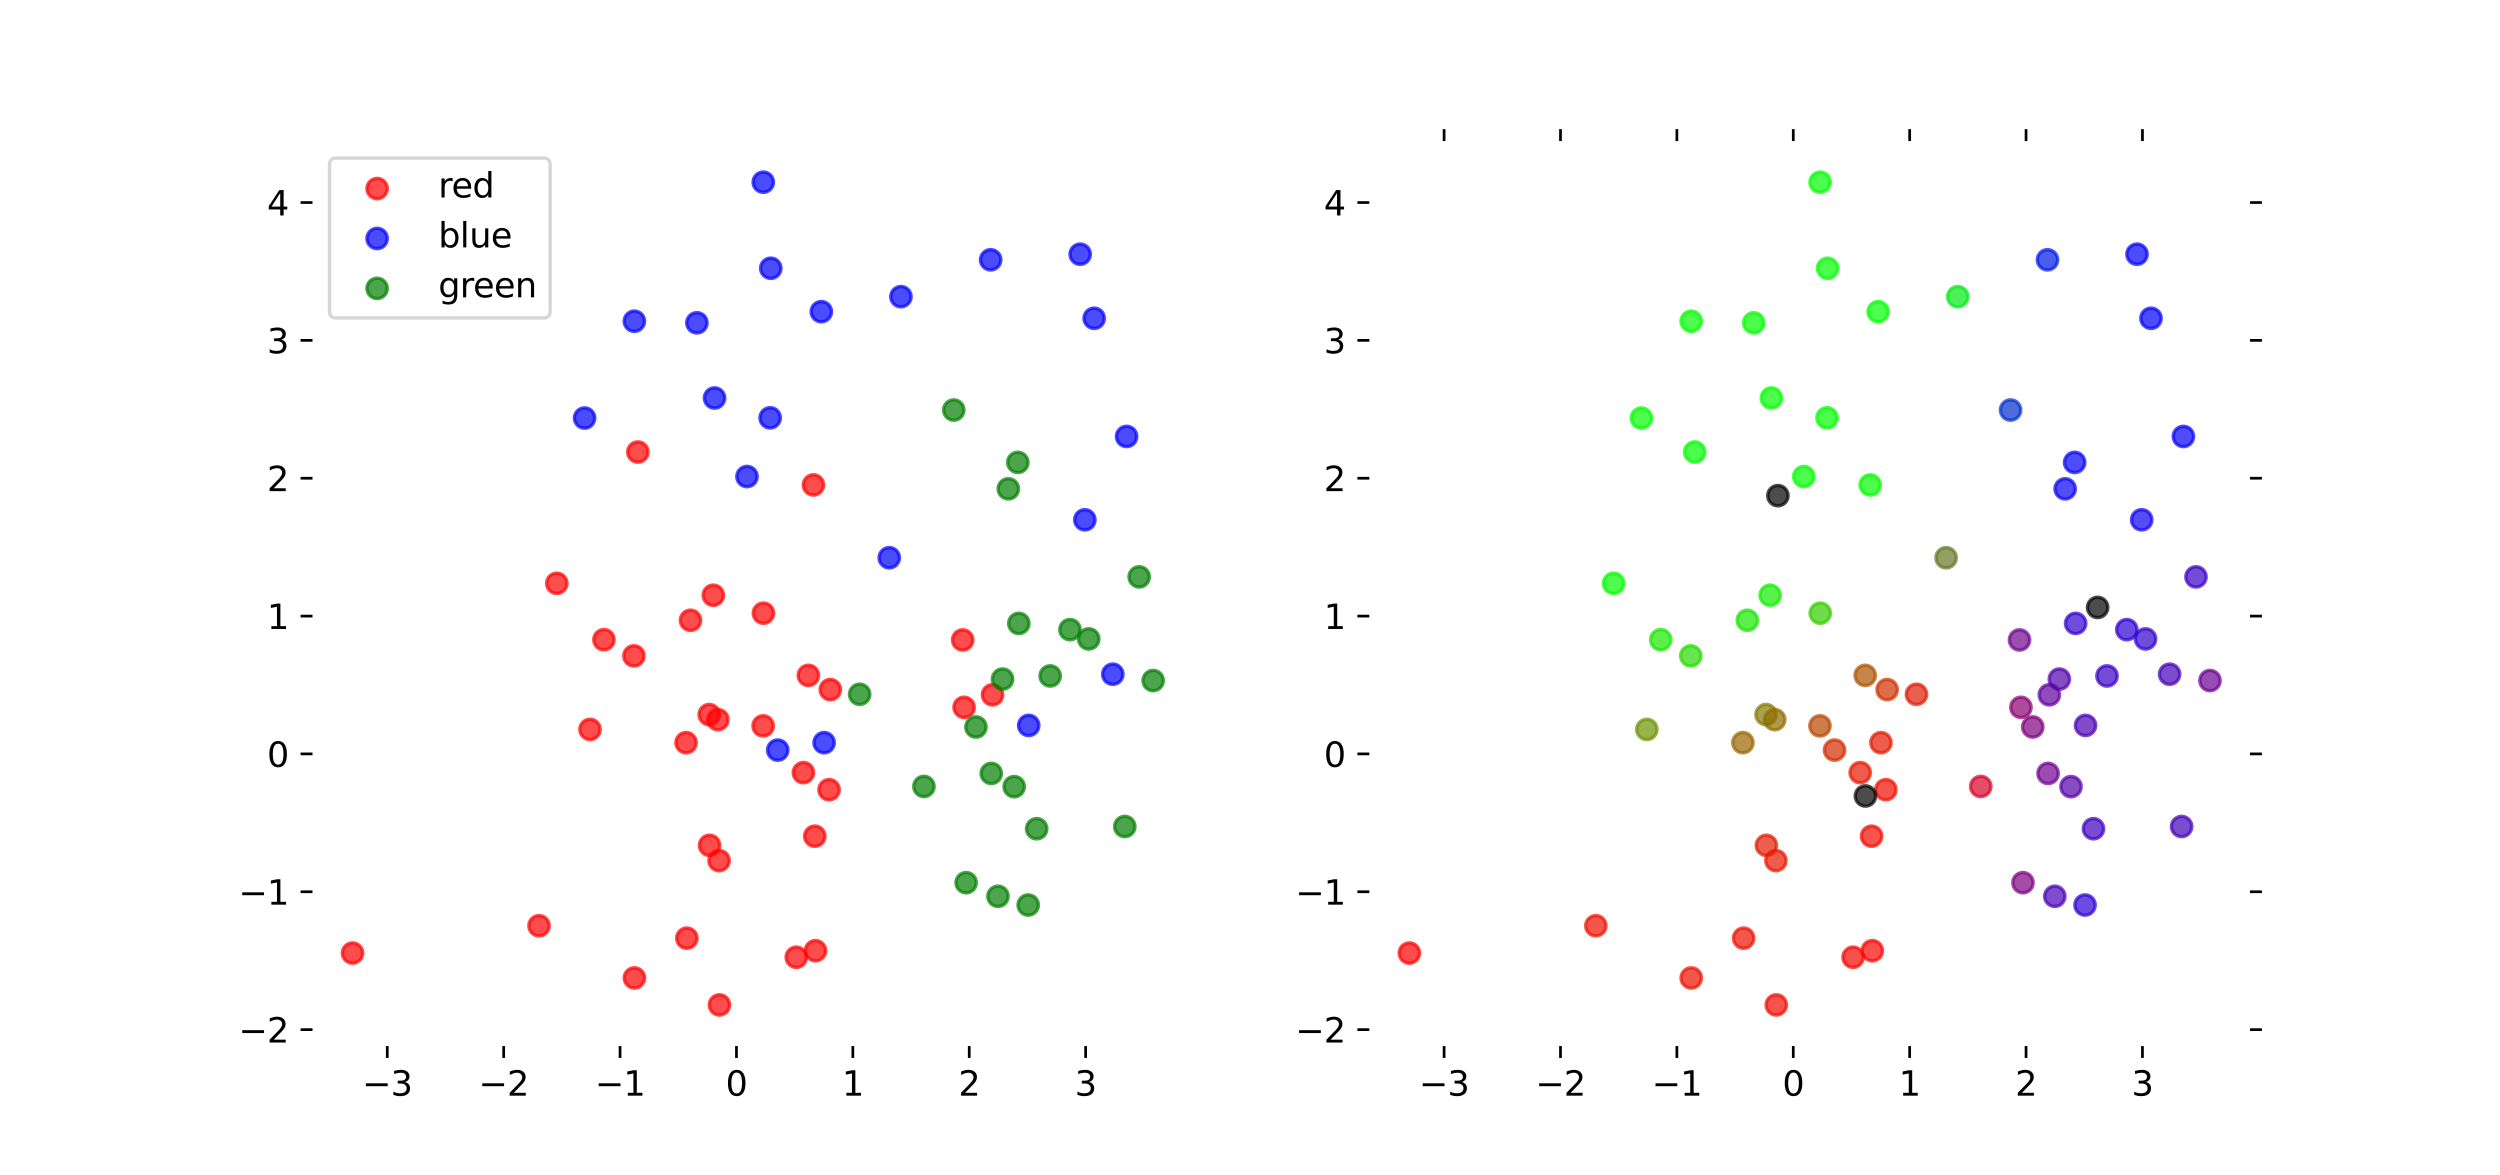 <?xml version="1.0" encoding="utf-8" standalone="no"?>
<!DOCTYPE svg PUBLIC "-//W3C//DTD SVG 1.1//EN"
  "http://www.w3.org/Graphics/SVG/1.1/DTD/svg11.dtd">
<svg height="345.6pt" version="1.1" viewBox="0 0 735.12 345.6" width="735.12pt" xmlns="http://www.w3.org/2000/svg" xmlns:xlink="http://www.w3.org/1999/xlink">
 <defs>
  <style type="text/css">*{stroke-linecap:butt;stroke-linejoin:round;}</style>
 </defs>
 <g id="figure_1">
  <g id="patch_1">
   <path d="M 0 345.6 
L 735.12 345.6 
L 735.12 0 
L 0 0 
z
" style="fill:#ffffff;"/>
  </g>
  <g id="axes_1">
   <g id="PathCollection_1">
    <defs>
     <path d="M 0 3 
C 0.796 3 1.559 2.684 2.121 2.121 
C 2.684 1.559 3 0.796 3 0 
C 3 -0.796 2.684 -1.559 2.121 -2.121 
C 1.559 -2.684 0.796 -3 0 -3 
C -0.796 -3 -1.559 -2.684 -2.121 -2.121 
C -2.684 -1.559 -3 -0.796 -3 0 
C -3 0.796 -2.684 1.559 -2.121 2.121 
C -1.559 2.684 -0.796 3 0 3 
z
" id="m0239833984" style="stroke:#ff0000;stroke-opacity:0.7;"/>
    </defs>
    <g clip-path="url(#p841d27becd)">
     <use style="fill:#ff0000;fill-opacity:0.7;stroke:#ff0000;stroke-opacity:0.7;" x="224.399" xlink:href="#m0239833984" y="213.445"/>
     <use style="fill:#ff0000;fill-opacity:0.7;stroke:#ff0000;stroke-opacity:0.7;" x="208.545" xlink:href="#m0239833984" y="210.12"/>
     <use style="fill:#ff0000;fill-opacity:0.7;stroke:#ff0000;stroke-opacity:0.7;" x="224.484" xlink:href="#m0239833984" y="180.299"/>
     <use style="fill:#ff0000;fill-opacity:0.7;stroke:#ff0000;stroke-opacity:0.7;" x="239.582" xlink:href="#m0239833984" y="245.88"/>
     <use style="fill:#ff0000;fill-opacity:0.7;stroke:#ff0000;stroke-opacity:0.7;" x="291.848" xlink:href="#m0239833984" y="204.302"/>
     <use style="fill:#ff0000;fill-opacity:0.7;stroke:#ff0000;stroke-opacity:0.7;" x="243.783" xlink:href="#m0239833984" y="232.203"/>
     <use style="fill:#ff0000;fill-opacity:0.7;stroke:#ff0000;stroke-opacity:0.7;" x="244.157" xlink:href="#m0239833984" y="202.776"/>
     <use style="fill:#ff0000;fill-opacity:0.7;stroke:#ff0000;stroke-opacity:0.7;" x="103.661" xlink:href="#m0239833984" y="280.242"/>
     <use style="fill:#ff0000;fill-opacity:0.7;stroke:#ff0000;stroke-opacity:0.7;" x="208.643" xlink:href="#m0239833984" y="248.565"/>
     <use style="fill:#ff0000;fill-opacity:0.7;stroke:#ff0000;stroke-opacity:0.7;" x="211.442" xlink:href="#m0239833984" y="253.054"/>
     <use style="fill:#ff0000;fill-opacity:0.7;stroke:#ff0000;stroke-opacity:0.7;" x="163.721" xlink:href="#m0239833984" y="171.525"/>
     <use style="fill:#ff0000;fill-opacity:0.7;stroke:#ff0000;stroke-opacity:0.7;" x="234.143" xlink:href="#m0239833984" y="281.468"/>
     <use style="fill:#ff0000;fill-opacity:0.7;stroke:#ff0000;stroke-opacity:0.7;" x="173.489" xlink:href="#m0239833984" y="214.478"/>
     <use style="fill:#ff0000;fill-opacity:0.7;stroke:#ff0000;stroke-opacity:0.7;" x="201.739" xlink:href="#m0239833984" y="218.378"/>
     <use style="fill:#ff0000;fill-opacity:0.7;stroke:#ff0000;stroke-opacity:0.7;" x="237.704" xlink:href="#m0239833984" y="198.595"/>
     <use style="fill:#ff0000;fill-opacity:0.7;stroke:#ff0000;stroke-opacity:0.7;" x="239.183" xlink:href="#m0239833984" y="142.591"/>
     <use style="fill:#ff0000;fill-opacity:0.7;stroke:#ff0000;stroke-opacity:0.7;" x="283.491" xlink:href="#m0239833984" y="207.991"/>
     <use style="fill:#ff0000;fill-opacity:0.7;stroke:#ff0000;stroke-opacity:0.7;" x="283.075" xlink:href="#m0239833984" y="188.176"/>
     <use style="fill:#ff0000;fill-opacity:0.7;stroke:#ff0000;stroke-opacity:0.7;" x="186.409" xlink:href="#m0239833984" y="192.857"/>
     <use style="fill:#ff0000;fill-opacity:0.7;stroke:#ff0000;stroke-opacity:0.7;" x="211.549" xlink:href="#m0239833984" y="295.488"/>
     <use style="fill:#ff0000;fill-opacity:0.7;stroke:#ff0000;stroke-opacity:0.7;" x="211.1" xlink:href="#m0239833984" y="211.61"/>
     <use style="fill:#ff0000;fill-opacity:0.7;stroke:#ff0000;stroke-opacity:0.7;" x="186.546" xlink:href="#m0239833984" y="287.559"/>
     <use style="fill:#ff0000;fill-opacity:0.7;stroke:#ff0000;stroke-opacity:0.7;" x="158.502" xlink:href="#m0239833984" y="272.212"/>
     <use style="fill:#ff0000;fill-opacity:0.7;stroke:#ff0000;stroke-opacity:0.7;" x="209.75" xlink:href="#m0239833984" y="175.028"/>
     <use style="fill:#ff0000;fill-opacity:0.7;stroke:#ff0000;stroke-opacity:0.7;" x="201.956" xlink:href="#m0239833984" y="275.866"/>
     <use style="fill:#ff0000;fill-opacity:0.7;stroke:#ff0000;stroke-opacity:0.7;" x="236.236" xlink:href="#m0239833984" y="227.191"/>
     <use style="fill:#ff0000;fill-opacity:0.7;stroke:#ff0000;stroke-opacity:0.7;" x="177.584" xlink:href="#m0239833984" y="188.102"/>
     <use style="fill:#ff0000;fill-opacity:0.7;stroke:#ff0000;stroke-opacity:0.7;" x="203.036" xlink:href="#m0239833984" y="182.392"/>
     <use style="fill:#ff0000;fill-opacity:0.7;stroke:#ff0000;stroke-opacity:0.7;" x="239.794" xlink:href="#m0239833984" y="279.552"/>
     <use style="fill:#ff0000;fill-opacity:0.7;stroke:#ff0000;stroke-opacity:0.7;" x="187.561" xlink:href="#m0239833984" y="132.919"/>
    </g>
   </g>
   <g id="PathCollection_2">
    <defs>
     <path d="M 0 3 
C 0.796 3 1.559 2.684 2.121 2.121 
C 2.684 1.559 3 0.796 3 0 
C 3 -0.796 2.684 -1.559 2.121 -2.121 
C 1.559 -2.684 0.796 -3 0 -3 
C -0.796 -3 -1.559 -2.684 -2.121 -2.121 
C -2.684 -1.559 -3 -0.796 -3 0 
C -3 0.796 -2.684 1.559 -2.121 2.121 
C -1.559 2.684 -0.796 3 0 3 
z
" id="m428659cc18" style="stroke:#0000ff;stroke-opacity:0.7;"/>
    </defs>
    <g clip-path="url(#p841d27becd)">
     <use style="fill:#0000ff;fill-opacity:0.7;stroke:#0000ff;stroke-opacity:0.7;" x="327.211" xlink:href="#m428659cc18" y="198.25"/>
     <use style="fill:#0000ff;fill-opacity:0.7;stroke:#0000ff;stroke-opacity:0.7;" x="226.644" xlink:href="#m428659cc18" y="78.884"/>
     <use style="fill:#0000ff;fill-opacity:0.7;stroke:#0000ff;stroke-opacity:0.7;" x="226.465" xlink:href="#m428659cc18" y="122.858"/>
     <use style="fill:#0000ff;fill-opacity:0.7;stroke:#0000ff;stroke-opacity:0.7;" x="317.627" xlink:href="#m428659cc18" y="74.747"/>
     <use style="fill:#0000ff;fill-opacity:0.7;stroke:#0000ff;stroke-opacity:0.7;" x="291.301" xlink:href="#m428659cc18" y="76.389"/>
     <use style="fill:#0000ff;fill-opacity:0.7;stroke:#0000ff;stroke-opacity:0.7;" x="261.488" xlink:href="#m428659cc18" y="164.004"/>
     <use style="fill:#0000ff;fill-opacity:0.7;stroke:#0000ff;stroke-opacity:0.7;" x="204.919" xlink:href="#m428659cc18" y="94.921"/>
     <use style="fill:#0000ff;fill-opacity:0.7;stroke:#0000ff;stroke-opacity:0.7;" x="228.69" xlink:href="#m428659cc18" y="220.563"/>
     <use style="fill:#0000ff;fill-opacity:0.7;stroke:#0000ff;stroke-opacity:0.7;" x="241.508" xlink:href="#m428659cc18" y="91.648"/>
     <use style="fill:#0000ff;fill-opacity:0.7;stroke:#0000ff;stroke-opacity:0.7;" x="186.534" xlink:href="#m428659cc18" y="94.449"/>
     <use style="fill:#0000ff;fill-opacity:0.7;stroke:#0000ff;stroke-opacity:0.7;" x="321.738" xlink:href="#m428659cc18" y="93.593"/>
     <use style="fill:#0000ff;fill-opacity:0.7;stroke:#0000ff;stroke-opacity:0.7;" x="264.917" xlink:href="#m428659cc18" y="87.232"/>
     <use style="fill:#0000ff;fill-opacity:0.7;stroke:#0000ff;stroke-opacity:0.7;" x="210.113" xlink:href="#m428659cc18" y="117.027"/>
     <use style="fill:#0000ff;fill-opacity:0.7;stroke:#0000ff;stroke-opacity:0.7;" x="302.489" xlink:href="#m428659cc18" y="213.307"/>
     <use style="fill:#0000ff;fill-opacity:0.7;stroke:#0000ff;stroke-opacity:0.7;" x="331.273" xlink:href="#m428659cc18" y="128.34"/>
     <use style="fill:#0000ff;fill-opacity:0.7;stroke:#0000ff;stroke-opacity:0.7;" x="171.892" xlink:href="#m428659cc18" y="122.926"/>
     <use style="fill:#0000ff;fill-opacity:0.7;stroke:#0000ff;stroke-opacity:0.7;" x="242.33" xlink:href="#m428659cc18" y="218.378"/>
     <use style="fill:#0000ff;fill-opacity:0.7;stroke:#0000ff;stroke-opacity:0.7;" x="318.997" xlink:href="#m428659cc18" y="152.847"/>
     <use style="fill:#0000ff;fill-opacity:0.7;stroke:#0000ff;stroke-opacity:0.7;" x="224.441" xlink:href="#m428659cc18" y="53.568"/>
     <use style="fill:#0000ff;fill-opacity:0.7;stroke:#0000ff;stroke-opacity:0.7;" x="219.648" xlink:href="#m428659cc18" y="140.126"/>
    </g>
   </g>
   <g id="PathCollection_3">
    <defs>
     <path d="M 0 3 
C 0.796 3 1.559 2.684 2.121 2.121 
C 2.684 1.559 3 0.796 3 0 
C 3 -0.796 2.684 -1.559 2.121 -2.121 
C 1.559 -2.684 0.796 -3 0 -3 
C -0.796 -3 -1.559 -2.684 -2.121 -2.121 
C -2.684 -1.559 -3 -0.796 -3 0 
C -3 0.796 -2.684 1.559 -2.121 2.121 
C -1.559 2.684 -0.796 3 0 3 
z
" id="mce6de003c9" style="stroke:#008000;stroke-opacity:0.7;"/>
    </defs>
    <g clip-path="url(#p841d27becd)">
     <use style="fill:#008000;fill-opacity:0.7;stroke:#008000;stroke-opacity:0.7;" x="299.584" xlink:href="#mce6de003c9" y="183.308"/>
     <use style="fill:#008000;fill-opacity:0.7;stroke:#008000;stroke-opacity:0.7;" x="330.742" xlink:href="#mce6de003c9" y="243.032"/>
     <use style="fill:#008000;fill-opacity:0.7;stroke:#008000;stroke-opacity:0.7;" x="271.682" xlink:href="#mce6de003c9" y="231.252"/>
     <use style="fill:#008000;fill-opacity:0.7;stroke:#008000;stroke-opacity:0.7;" x="296.499" xlink:href="#mce6de003c9" y="143.739"/>
     <use style="fill:#008000;fill-opacity:0.7;stroke:#008000;stroke-opacity:0.7;" x="252.78" xlink:href="#mce6de003c9" y="204.155"/>
     <use style="fill:#008000;fill-opacity:0.7;stroke:#008000;stroke-opacity:0.7;" x="294.794" xlink:href="#mce6de003c9" y="199.683"/>
     <use style="fill:#008000;fill-opacity:0.7;stroke:#008000;stroke-opacity:0.7;" x="308.804" xlink:href="#mce6de003c9" y="198.762"/>
     <use style="fill:#008000;fill-opacity:0.7;stroke:#008000;stroke-opacity:0.7;" x="299.286" xlink:href="#mce6de003c9" y="135.971"/>
     <use style="fill:#008000;fill-opacity:0.7;stroke:#008000;stroke-opacity:0.7;" x="302.343" xlink:href="#mce6de003c9" y="266.121"/>
     <use style="fill:#008000;fill-opacity:0.7;stroke:#008000;stroke-opacity:0.7;" x="280.447" xlink:href="#mce6de003c9" y="120.569"/>
     <use style="fill:#008000;fill-opacity:0.7;stroke:#008000;stroke-opacity:0.7;" x="284.092" xlink:href="#mce6de003c9" y="259.553"/>
     <use style="fill:#008000;fill-opacity:0.7;stroke:#008000;stroke-opacity:0.7;" x="291.478" xlink:href="#mce6de003c9" y="227.426"/>
     <use style="fill:#008000;fill-opacity:0.7;stroke:#008000;stroke-opacity:0.7;" x="320.14" xlink:href="#mce6de003c9" y="187.875"/>
     <use style="fill:#008000;fill-opacity:0.7;stroke:#008000;stroke-opacity:0.7;" x="314.624" xlink:href="#mce6de003c9" y="185.143"/>
     <use style="fill:#008000;fill-opacity:0.7;stroke:#008000;stroke-opacity:0.7;" x="286.974" xlink:href="#mce6de003c9" y="213.768"/>
     <use style="fill:#008000;fill-opacity:0.7;stroke:#008000;stroke-opacity:0.7;" x="339.082" xlink:href="#mce6de003c9" y="200.116"/>
     <use style="fill:#008000;fill-opacity:0.7;stroke:#008000;stroke-opacity:0.7;" x="334.974" xlink:href="#mce6de003c9" y="169.631"/>
     <use style="fill:#008000;fill-opacity:0.7;stroke:#008000;stroke-opacity:0.7;" x="304.831" xlink:href="#mce6de003c9" y="243.684"/>
     <use style="fill:#008000;fill-opacity:0.7;stroke:#008000;stroke-opacity:0.7;" x="298.223" xlink:href="#mce6de003c9" y="231.312"/>
     <use style="fill:#008000;fill-opacity:0.7;stroke:#008000;stroke-opacity:0.7;" x="293.456" xlink:href="#mce6de003c9" y="263.555"/>
    </g>
   </g>
   <g id="matplotlib.axis_1">
    <g id="xtick_1">
     <g id="line2d_1">
      <defs>
       <path d="M 0 0 
L 0 3.5 
" id="m59eab66d6e" style="stroke:#000000;stroke-width:0.8;"/>
      </defs>
      <g>
       <use style="stroke:#000000;stroke-width:0.8;" x="113.877" xlink:href="#m59eab66d6e" y="307.584"/>
      </g>
     </g>
     <g id="text_1">
      <!-- −3 -->
      <g transform="translate(106.506 322.182)scale(0.1 -0.1)">
       <defs>
        <path d="M 678 2272 
L 4684 2272 
L 4684 1741 
L 678 1741 
L 678 2272 
z
" id="DejaVuSans-2212" transform="scale(0.016)"/>
        <path d="M 2597 2516 
Q 3050 2419 3304 2112 
Q 3559 1806 3559 1356 
Q 3559 666 3084 287 
Q 2609 -91 1734 -91 
Q 1441 -91 1130 -33 
Q 819 25 488 141 
L 488 750 
Q 750 597 1062 519 
Q 1375 441 1716 441 
Q 2309 441 2620 675 
Q 2931 909 2931 1356 
Q 2931 1769 2642 2001 
Q 2353 2234 1838 2234 
L 1294 2234 
L 1294 2753 
L 1863 2753 
Q 2328 2753 2575 2939 
Q 2822 3125 2822 3475 
Q 2822 3834 2567 4026 
Q 2313 4219 1838 4219 
Q 1578 4219 1281 4162 
Q 984 4106 628 3988 
L 628 4550 
Q 988 4650 1302 4700 
Q 1616 4750 1894 4750 
Q 2613 4750 3031 4423 
Q 3450 4097 3450 3541 
Q 3450 3153 3228 2886 
Q 3006 2619 2597 2516 
z
" id="DejaVuSans-33" transform="scale(0.016)"/>
       </defs>
       <use xlink:href="#DejaVuSans-2212"/>
       <use x="83.789" xlink:href="#DejaVuSans-33"/>
      </g>
     </g>
    </g>
    <g id="xtick_2">
     <g id="line2d_2">
      <g>
       <use style="stroke:#000000;stroke-width:0.8;" x="148.102" xlink:href="#m59eab66d6e" y="307.584"/>
      </g>
     </g>
     <g id="text_2">
      <!-- −2 -->
      <g transform="translate(140.731 322.182)scale(0.1 -0.1)">
       <defs>
        <path d="M 1228 531 
L 3431 531 
L 3431 0 
L 469 0 
L 469 531 
Q 828 903 1448 1529 
Q 2069 2156 2228 2338 
Q 2531 2678 2651 2914 
Q 2772 3150 2772 3378 
Q 2772 3750 2511 3984 
Q 2250 4219 1831 4219 
Q 1534 4219 1204 4116 
Q 875 4013 500 3803 
L 500 4441 
Q 881 4594 1212 4672 
Q 1544 4750 1819 4750 
Q 2544 4750 2975 4387 
Q 3406 4025 3406 3419 
Q 3406 3131 3298 2873 
Q 3191 2616 2906 2266 
Q 2828 2175 2409 1742 
Q 1991 1309 1228 531 
z
" id="DejaVuSans-32" transform="scale(0.016)"/>
       </defs>
       <use xlink:href="#DejaVuSans-2212"/>
       <use x="83.789" xlink:href="#DejaVuSans-32"/>
      </g>
     </g>
    </g>
    <g id="xtick_3">
     <g id="line2d_3">
      <g>
       <use style="stroke:#000000;stroke-width:0.8;" x="182.327" xlink:href="#m59eab66d6e" y="307.584"/>
      </g>
     </g>
     <g id="text_3">
      <!-- −1 -->
      <g transform="translate(174.956 322.182)scale(0.1 -0.1)">
       <defs>
        <path d="M 794 531 
L 1825 531 
L 1825 4091 
L 703 3866 
L 703 4441 
L 1819 4666 
L 2450 4666 
L 2450 531 
L 3481 531 
L 3481 0 
L 794 0 
L 794 531 
z
" id="DejaVuSans-31" transform="scale(0.016)"/>
       </defs>
       <use xlink:href="#DejaVuSans-2212"/>
       <use x="83.789" xlink:href="#DejaVuSans-31"/>
      </g>
     </g>
    </g>
    <g id="xtick_4">
     <g id="line2d_4">
      <g>
       <use style="stroke:#000000;stroke-width:0.8;" x="216.552" xlink:href="#m59eab66d6e" y="307.584"/>
      </g>
     </g>
     <g id="text_4">
      <!-- 0 -->
      <g transform="translate(213.371 322.182)scale(0.1 -0.1)">
       <defs>
        <path d="M 2034 4250 
Q 1547 4250 1301 3770 
Q 1056 3291 1056 2328 
Q 1056 1369 1301 889 
Q 1547 409 2034 409 
Q 2525 409 2770 889 
Q 3016 1369 3016 2328 
Q 3016 3291 2770 3770 
Q 2525 4250 2034 4250 
z
M 2034 4750 
Q 2819 4750 3233 4129 
Q 3647 3509 3647 2328 
Q 3647 1150 3233 529 
Q 2819 -91 2034 -91 
Q 1250 -91 836 529 
Q 422 1150 422 2328 
Q 422 3509 836 4129 
Q 1250 4750 2034 4750 
z
" id="DejaVuSans-30" transform="scale(0.016)"/>
       </defs>
       <use xlink:href="#DejaVuSans-30"/>
      </g>
     </g>
    </g>
    <g id="xtick_5">
     <g id="line2d_5">
      <g>
       <use style="stroke:#000000;stroke-width:0.8;" x="250.777" xlink:href="#m59eab66d6e" y="307.584"/>
      </g>
     </g>
     <g id="text_5">
      <!-- 1 -->
      <g transform="translate(247.596 322.182)scale(0.1 -0.1)">
       <use xlink:href="#DejaVuSans-31"/>
      </g>
     </g>
    </g>
    <g id="xtick_6">
     <g id="line2d_6">
      <g>
       <use style="stroke:#000000;stroke-width:0.8;" x="285.002" xlink:href="#m59eab66d6e" y="307.584"/>
      </g>
     </g>
     <g id="text_6">
      <!-- 2 -->
      <g transform="translate(281.821 322.182)scale(0.1 -0.1)">
       <use xlink:href="#DejaVuSans-32"/>
      </g>
     </g>
    </g>
    <g id="xtick_7">
     <g id="line2d_7">
      <g>
       <use style="stroke:#000000;stroke-width:0.8;" x="319.227" xlink:href="#m59eab66d6e" y="307.584"/>
      </g>
     </g>
     <g id="text_7">
      <!-- 3 -->
      <g transform="translate(316.046 322.182)scale(0.1 -0.1)">
       <use xlink:href="#DejaVuSans-33"/>
      </g>
     </g>
    </g>
   </g>
   <g id="matplotlib.axis_2">
    <g id="ytick_1">
     <g id="line2d_8">
      <defs>
       <path d="M 0 0 
L -3.5 0 
" id="m8b76ba4834" style="stroke:#000000;stroke-width:0.8;"/>
      </defs>
      <g>
       <use style="stroke:#000000;stroke-width:0.8;" x="91.89" xlink:href="#m8b76ba4834" y="302.756"/>
      </g>
     </g>
     <g id="text_8">
      <!-- −2 -->
      <g transform="translate(70.148 306.555)scale(0.1 -0.1)">
       <use xlink:href="#DejaVuSans-2212"/>
       <use x="83.789" xlink:href="#DejaVuSans-32"/>
      </g>
     </g>
    </g>
    <g id="ytick_2">
     <g id="line2d_9">
      <g>
       <use style="stroke:#000000;stroke-width:0.8;" x="91.89" xlink:href="#m8b76ba4834" y="262.222"/>
      </g>
     </g>
     <g id="text_9">
      <!-- −1 -->
      <g transform="translate(70.148 266.021)scale(0.1 -0.1)">
       <use xlink:href="#DejaVuSans-2212"/>
       <use x="83.789" xlink:href="#DejaVuSans-31"/>
      </g>
     </g>
    </g>
    <g id="ytick_3">
     <g id="line2d_10">
      <g>
       <use style="stroke:#000000;stroke-width:0.8;" x="91.89" xlink:href="#m8b76ba4834" y="221.688"/>
      </g>
     </g>
     <g id="text_10">
      <!-- 0 -->
      <g transform="translate(78.528 225.488)scale(0.1 -0.1)">
       <use xlink:href="#DejaVuSans-30"/>
      </g>
     </g>
    </g>
    <g id="ytick_4">
     <g id="line2d_11">
      <g>
       <use style="stroke:#000000;stroke-width:0.8;" x="91.89" xlink:href="#m8b76ba4834" y="181.155"/>
      </g>
     </g>
     <g id="text_11">
      <!-- 1 -->
      <g transform="translate(78.528 184.954)scale(0.1 -0.1)">
       <use xlink:href="#DejaVuSans-31"/>
      </g>
     </g>
    </g>
    <g id="ytick_5">
     <g id="line2d_12">
      <g>
       <use style="stroke:#000000;stroke-width:0.8;" x="91.89" xlink:href="#m8b76ba4834" y="140.621"/>
      </g>
     </g>
     <g id="text_12">
      <!-- 2 -->
      <g transform="translate(78.528 144.42)scale(0.1 -0.1)">
       <use xlink:href="#DejaVuSans-32"/>
      </g>
     </g>
    </g>
    <g id="ytick_6">
     <g id="line2d_13">
      <g>
       <use style="stroke:#000000;stroke-width:0.8;" x="91.89" xlink:href="#m8b76ba4834" y="100.087"/>
      </g>
     </g>
     <g id="text_13">
      <!-- 3 -->
      <g transform="translate(78.528 103.886)scale(0.1 -0.1)">
       <use xlink:href="#DejaVuSans-33"/>
      </g>
     </g>
    </g>
    <g id="ytick_7">
     <g id="line2d_14">
      <g>
       <use style="stroke:#000000;stroke-width:0.8;" x="91.89" xlink:href="#m8b76ba4834" y="59.553"/>
      </g>
     </g>
     <g id="text_14">
      <!-- 4 -->
      <g transform="translate(78.528 63.352)scale(0.1 -0.1)">
       <defs>
        <path d="M 2419 4116 
L 825 1625 
L 2419 1625 
L 2419 4116 
z
M 2253 4666 
L 3047 4666 
L 3047 1625 
L 3713 1625 
L 3713 1100 
L 3047 1100 
L 3047 0 
L 2419 0 
L 2419 1100 
L 313 1100 
L 313 1709 
L 2253 4666 
z
" id="DejaVuSans-34" transform="scale(0.016)"/>
       </defs>
       <use xlink:href="#DejaVuSans-34"/>
      </g>
     </g>
    </g>
   </g>
   <g id="legend_1">
    <g id="patch_2">
     <path d="M 98.89 93.506 
L 159.768 93.506 
Q 161.768 93.506 161.768 91.506 
L 161.768 48.472 
Q 161.768 46.472 159.768 46.472 
L 98.89 46.472 
Q 96.89 46.472 96.89 48.472 
L 96.89 91.506 
Q 96.89 93.506 98.89 93.506 
z
" style="fill:#ffffff;opacity:0.8;stroke:#cccccc;stroke-linejoin:miter;"/>
    </g>
    <g id="PathCollection_4">
     <g>
      <use style="fill:#ff0000;fill-opacity:0.7;stroke:#ff0000;stroke-opacity:0.7;" x="110.89" xlink:href="#m0239833984" y="55.445"/>
     </g>
    </g>
    <g id="text_15">
     <!-- red -->
     <g transform="translate(128.89 58.07)scale(0.1 -0.1)">
      <defs>
       <path d="M 2631 2963 
Q 2534 3019 2420 3045 
Q 2306 3072 2169 3072 
Q 1681 3072 1420 2755 
Q 1159 2438 1159 1844 
L 1159 0 
L 581 0 
L 581 3500 
L 1159 3500 
L 1159 2956 
Q 1341 3275 1631 3429 
Q 1922 3584 2338 3584 
Q 2397 3584 2469 3576 
Q 2541 3569 2628 3553 
L 2631 2963 
z
" id="DejaVuSans-72" transform="scale(0.016)"/>
       <path d="M 3597 1894 
L 3597 1613 
L 953 1613 
Q 991 1019 1311 708 
Q 1631 397 2203 397 
Q 2534 397 2845 478 
Q 3156 559 3463 722 
L 3463 178 
Q 3153 47 2828 -22 
Q 2503 -91 2169 -91 
Q 1331 -91 842 396 
Q 353 884 353 1716 
Q 353 2575 817 3079 
Q 1281 3584 2069 3584 
Q 2775 3584 3186 3129 
Q 3597 2675 3597 1894 
z
M 3022 2063 
Q 3016 2534 2758 2815 
Q 2500 3097 2075 3097 
Q 1594 3097 1305 2825 
Q 1016 2553 972 2059 
L 3022 2063 
z
" id="DejaVuSans-65" transform="scale(0.016)"/>
       <path d="M 2906 2969 
L 2906 4863 
L 3481 4863 
L 3481 0 
L 2906 0 
L 2906 525 
Q 2725 213 2448 61 
Q 2172 -91 1784 -91 
Q 1150 -91 751 415 
Q 353 922 353 1747 
Q 353 2572 751 3078 
Q 1150 3584 1784 3584 
Q 2172 3584 2448 3432 
Q 2725 3281 2906 2969 
z
M 947 1747 
Q 947 1113 1208 752 
Q 1469 391 1925 391 
Q 2381 391 2643 752 
Q 2906 1113 2906 1747 
Q 2906 2381 2643 2742 
Q 2381 3103 1925 3103 
Q 1469 3103 1208 2742 
Q 947 2381 947 1747 
z
" id="DejaVuSans-64" transform="scale(0.016)"/>
      </defs>
      <use xlink:href="#DejaVuSans-72"/>
      <use x="38.863" xlink:href="#DejaVuSans-65"/>
      <use x="100.387" xlink:href="#DejaVuSans-64"/>
     </g>
    </g>
    <g id="PathCollection_5">
     <g>
      <use style="fill:#0000ff;fill-opacity:0.7;stroke:#0000ff;stroke-opacity:0.7;" x="110.89" xlink:href="#m428659cc18" y="70.124"/>
     </g>
    </g>
    <g id="text_16">
     <!-- blue -->
     <g transform="translate(128.89 72.749)scale(0.1 -0.1)">
      <defs>
       <path d="M 3116 1747 
Q 3116 2381 2855 2742 
Q 2594 3103 2138 3103 
Q 1681 3103 1420 2742 
Q 1159 2381 1159 1747 
Q 1159 1113 1420 752 
Q 1681 391 2138 391 
Q 2594 391 2855 752 
Q 3116 1113 3116 1747 
z
M 1159 2969 
Q 1341 3281 1617 3432 
Q 1894 3584 2278 3584 
Q 2916 3584 3314 3078 
Q 3713 2572 3713 1747 
Q 3713 922 3314 415 
Q 2916 -91 2278 -91 
Q 1894 -91 1617 61 
Q 1341 213 1159 525 
L 1159 0 
L 581 0 
L 581 4863 
L 1159 4863 
L 1159 2969 
z
" id="DejaVuSans-62" transform="scale(0.016)"/>
       <path d="M 603 4863 
L 1178 4863 
L 1178 0 
L 603 0 
L 603 4863 
z
" id="DejaVuSans-6c" transform="scale(0.016)"/>
       <path d="M 544 1381 
L 544 3500 
L 1119 3500 
L 1119 1403 
Q 1119 906 1312 657 
Q 1506 409 1894 409 
Q 2359 409 2629 706 
Q 2900 1003 2900 1516 
L 2900 3500 
L 3475 3500 
L 3475 0 
L 2900 0 
L 2900 538 
Q 2691 219 2414 64 
Q 2138 -91 1772 -91 
Q 1169 -91 856 284 
Q 544 659 544 1381 
z
M 1991 3584 
L 1991 3584 
z
" id="DejaVuSans-75" transform="scale(0.016)"/>
      </defs>
      <use xlink:href="#DejaVuSans-62"/>
      <use x="63.477" xlink:href="#DejaVuSans-6c"/>
      <use x="91.26" xlink:href="#DejaVuSans-75"/>
      <use x="154.639" xlink:href="#DejaVuSans-65"/>
     </g>
    </g>
    <g id="PathCollection_6">
     <g>
      <use style="fill:#008000;fill-opacity:0.7;stroke:#008000;stroke-opacity:0.7;" x="110.89" xlink:href="#mce6de003c9" y="84.802"/>
     </g>
    </g>
    <g id="text_17">
     <!-- green -->
     <g transform="translate(128.89 87.427)scale(0.1 -0.1)">
      <defs>
       <path d="M 2906 1791 
Q 2906 2416 2648 2759 
Q 2391 3103 1925 3103 
Q 1463 3103 1205 2759 
Q 947 2416 947 1791 
Q 947 1169 1205 825 
Q 1463 481 1925 481 
Q 2391 481 2648 825 
Q 2906 1169 2906 1791 
z
M 3481 434 
Q 3481 -459 3084 -895 
Q 2688 -1331 1869 -1331 
Q 1566 -1331 1297 -1286 
Q 1028 -1241 775 -1147 
L 775 -588 
Q 1028 -725 1275 -790 
Q 1522 -856 1778 -856 
Q 2344 -856 2625 -561 
Q 2906 -266 2906 331 
L 2906 616 
Q 2728 306 2450 153 
Q 2172 0 1784 0 
Q 1141 0 747 490 
Q 353 981 353 1791 
Q 353 2603 747 3093 
Q 1141 3584 1784 3584 
Q 2172 3584 2450 3431 
Q 2728 3278 2906 2969 
L 2906 3500 
L 3481 3500 
L 3481 434 
z
" id="DejaVuSans-67" transform="scale(0.016)"/>
       <path d="M 3513 2113 
L 3513 0 
L 2938 0 
L 2938 2094 
Q 2938 2591 2744 2837 
Q 2550 3084 2163 3084 
Q 1697 3084 1428 2787 
Q 1159 2491 1159 1978 
L 1159 0 
L 581 0 
L 581 3500 
L 1159 3500 
L 1159 2956 
Q 1366 3272 1645 3428 
Q 1925 3584 2291 3584 
Q 2894 3584 3203 3211 
Q 3513 2838 3513 2113 
z
" id="DejaVuSans-6e" transform="scale(0.016)"/>
      </defs>
      <use xlink:href="#DejaVuSans-67"/>
      <use x="63.477" xlink:href="#DejaVuSans-72"/>
      <use x="102.34" xlink:href="#DejaVuSans-65"/>
      <use x="163.863" xlink:href="#DejaVuSans-65"/>
      <use x="225.387" xlink:href="#DejaVuSans-6e"/>
     </g>
    </g>
   </g>
  </g>
  <g id="axes_2">
   <g id="PathCollection_7">
    <defs>
     <path d="M 0 3 
C 0.796 3 1.559 2.684 2.121 2.121 
C 2.684 1.559 3 0.796 3 0 
C 3 -0.796 2.684 -1.559 2.121 -2.121 
C 1.559 -2.684 0.796 -3 0 -3 
C -0.796 -3 -1.559 -2.684 -2.121 -2.121 
C -2.684 -1.559 -3 -0.796 -3 0 
C -3 0.796 -2.684 1.559 -2.121 2.121 
C -1.559 2.684 -0.796 3 0 3 
z
" id="mbb51b99b04" style="stroke:#b84700;stroke-opacity:0.7;"/>
    </defs>
    <g clip-path="url(#p05e6b9c3cf)">
     <use style="fill:#b84700;fill-opacity:0.7;stroke:#b84700;stroke-opacity:0.7;" x="535.154" xlink:href="#mbb51b99b04" y="213.445"/>
    </g>
   </g>
   <g id="PathCollection_8">
    <defs>
     <path d="M 0 3 
C 0.796 3 1.559 2.684 2.121 2.121 
C 2.684 1.559 3 0.796 3 0 
C 3 -0.796 2.684 -1.559 2.121 -2.121 
C 1.559 -2.684 0.796 -3 0 -3 
C -0.796 -3 -1.559 -2.684 -2.121 -2.121 
C -2.684 -1.559 -3 -0.796 -3 0 
C -3 0.796 -2.684 1.559 -2.121 2.121 
C -1.559 2.684 -0.796 3 0 3 
z
" id="mcc1c6c5e27" style="stroke:#867900;stroke-opacity:0.7;"/>
    </defs>
    <g clip-path="url(#p05e6b9c3cf)">
     <use style="fill:#867900;fill-opacity:0.7;stroke:#867900;stroke-opacity:0.7;" x="519.3" xlink:href="#mcc1c6c5e27" y="210.12"/>
    </g>
   </g>
   <g id="PathCollection_9">
    <defs>
     <path d="M 0 3 
C 0.796 3 1.559 2.684 2.121 2.121 
C 2.684 1.559 3 0.796 3 0 
C 3 -0.796 2.684 -1.559 2.121 -2.121 
C 1.559 -2.684 0.796 -3 0 -3 
C -0.796 -3 -1.559 -2.684 -2.121 -2.121 
C -2.684 -1.559 -3 -0.796 -3 0 
C -3 0.796 -2.684 1.559 -2.121 2.121 
C -1.559 2.684 -0.796 3 0 3 
z
" id="m3daec78d8f" style="stroke:#32cd00;stroke-opacity:0.7;"/>
    </defs>
    <g clip-path="url(#p05e6b9c3cf)">
     <use style="fill:#32cd00;fill-opacity:0.7;stroke:#32cd00;stroke-opacity:0.7;" x="535.24" xlink:href="#m3daec78d8f" y="180.299"/>
    </g>
   </g>
   <g id="PathCollection_10">
    <defs>
     <path d="M 0 3 
C 0.796 3 1.559 2.684 2.121 2.121 
C 2.684 1.559 3 0.796 3 0 
C 3 -0.796 2.684 -1.559 2.121 -2.121 
C 1.559 -2.684 0.796 -3 0 -3 
C -0.796 -3 -1.559 -2.684 -2.121 -2.121 
C -2.684 -1.559 -3 -0.796 -3 0 
C -3 0.796 -2.684 1.559 -2.121 2.121 
C -1.559 2.684 -0.796 3 0 3 
z
" id="m169e5e4f1c" style="stroke:#f50a00;stroke-opacity:0.7;"/>
    </defs>
    <g clip-path="url(#p05e6b9c3cf)">
     <use style="fill:#f50a00;fill-opacity:0.7;stroke:#f50a00;stroke-opacity:0.7;" x="550.338" xlink:href="#m169e5e4f1c" y="245.88"/>
    </g>
   </g>
   <g id="PathCollection_11">
    <defs>
     <path d="M 0 3 
C 0.796 3 1.559 2.684 2.121 2.121 
C 2.684 1.559 3 0.796 3 0 
C 3 -0.796 2.684 -1.559 2.121 -2.121 
C 1.559 -2.684 0.796 -3 0 -3 
C -0.796 -3 -1.559 -2.684 -2.121 -2.121 
C -2.684 -1.559 -3 -0.796 -3 0 
C -3 0.796 -2.684 1.559 -2.121 2.121 
C -1.559 2.684 -0.796 3 0 3 
z
" id="mea7af74705" style="stroke:#61009e;stroke-opacity:0.7;"/>
    </defs>
    <g clip-path="url(#p05e6b9c3cf)">
     <use style="fill:#61009e;fill-opacity:0.7;stroke:#61009e;stroke-opacity:0.7;" x="602.603" xlink:href="#mea7af74705" y="204.302"/>
    </g>
   </g>
   <g id="PathCollection_12">
    <defs>
     <path d="M 0 3 
C 0.796 3 1.559 2.684 2.121 2.121 
C 2.684 1.559 3 0.796 3 0 
C 3 -0.796 2.684 -1.559 2.121 -2.121 
C 1.559 -2.684 0.796 -3 0 -3 
C -0.796 -3 -1.559 -2.684 -2.121 -2.121 
C -2.684 -1.559 -3 -0.796 -3 0 
C -3 0.796 -2.684 1.559 -2.121 2.121 
C -1.559 2.684 -0.796 3 0 3 
z
" id="m5c973026d3" style="stroke:#f20d00;stroke-opacity:0.7;"/>
    </defs>
    <g clip-path="url(#p05e6b9c3cf)">
     <use style="fill:#f20d00;fill-opacity:0.7;stroke:#f20d00;stroke-opacity:0.7;" x="554.538" xlink:href="#m5c973026d3" y="232.203"/>
    </g>
   </g>
   <g id="PathCollection_13">
    <defs>
     <path d="M 0 3 
C 0.796 3 1.559 2.684 2.121 2.121 
C 2.684 1.559 3 0.796 3 0 
C 3 -0.796 2.684 -1.559 2.121 -2.121 
C 1.559 -2.684 0.796 -3 0 -3 
C -0.796 -3 -1.559 -2.684 -2.121 -2.121 
C -2.684 -1.559 -3 -0.796 -3 0 
C -3 0.796 -2.684 1.559 -2.121 2.121 
C -1.559 2.684 -0.796 3 0 3 
z
" id="m9d212bba22" style="stroke:#cd3101;stroke-opacity:0.7;"/>
    </defs>
    <g clip-path="url(#p05e6b9c3cf)">
     <use style="fill:#cd3101;fill-opacity:0.7;stroke:#cd3101;stroke-opacity:0.7;" x="554.912" xlink:href="#m9d212bba22" y="202.776"/>
    </g>
   </g>
   <g id="PathCollection_14">
    <defs>
     <path d="M 0 3 
C 0.796 3 1.559 2.684 2.121 2.121 
C 2.684 1.559 3 0.796 3 0 
C 3 -0.796 2.684 -1.559 2.121 -2.121 
C 1.559 -2.684 0.796 -3 0 -3 
C -0.796 -3 -1.559 -2.684 -2.121 -2.121 
C -2.684 -1.559 -3 -0.796 -3 0 
C -3 0.796 -2.684 1.559 -2.121 2.121 
C -1.559 2.684 -0.796 3 0 3 
z
" id="mc274fd46f6" style="stroke:#fe0100;stroke-opacity:0.7;"/>
    </defs>
    <g clip-path="url(#p05e6b9c3cf)">
     <use style="fill:#fe0100;fill-opacity:0.7;stroke:#fe0100;stroke-opacity:0.7;" x="414.416" xlink:href="#mc274fd46f6" y="280.242"/>
    </g>
   </g>
   <g id="PathCollection_15">
    <defs>
     <path d="M 0 3 
C 0.796 3 1.559 2.684 2.121 2.121 
C 2.684 1.559 3 0.796 3 0 
C 3 -0.796 2.684 -1.559 2.121 -2.121 
C 1.559 -2.684 0.796 -3 0 -3 
C -0.796 -3 -1.559 -2.684 -2.121 -2.121 
C -2.684 -1.559 -3 -0.796 -3 0 
C -3 0.796 -2.684 1.559 -2.121 2.121 
C -1.559 2.684 -0.796 3 0 3 
z
" id="m3bb7623fa4" style="stroke:#e31c00;stroke-opacity:0.7;"/>
    </defs>
    <g clip-path="url(#p05e6b9c3cf)">
     <use style="fill:#e31c00;fill-opacity:0.7;stroke:#e31c00;stroke-opacity:0.7;" x="519.398" xlink:href="#m3bb7623fa4" y="248.565"/>
    </g>
   </g>
   <g id="PathCollection_16">
    <defs>
     <path d="M 0 3 
C 0.796 3 1.559 2.684 2.121 2.121 
C 2.684 1.559 3 0.796 3 0 
C 3 -0.796 2.684 -1.559 2.121 -2.121 
C 1.559 -2.684 0.796 -3 0 -3 
C -0.796 -3 -1.559 -2.684 -2.121 -2.121 
C -2.684 -1.559 -3 -0.796 -3 0 
C -3 0.796 -2.684 1.559 -2.121 2.121 
C -1.559 2.684 -0.796 3 0 3 
z
" id="m5787dd3e4e" style="stroke:#e81700;stroke-opacity:0.7;"/>
    </defs>
    <g clip-path="url(#p05e6b9c3cf)">
     <use style="fill:#e81700;fill-opacity:0.7;stroke:#e81700;stroke-opacity:0.7;" x="522.198" xlink:href="#m5787dd3e4e" y="253.054"/>
    </g>
   </g>
   <g id="PathCollection_17">
    <defs>
     <path d="M 0 3 
C 0.796 3 1.559 2.684 2.121 2.121 
C 2.684 1.559 3 0.796 3 0 
C 3 -0.796 2.684 -1.559 2.121 -2.121 
C 1.559 -2.684 0.796 -3 0 -3 
C -0.796 -3 -1.559 -2.684 -2.121 -2.121 
C -2.684 -1.559 -3 -0.796 -3 0 
C -3 0.796 -2.684 1.559 -2.121 2.121 
C -1.559 2.684 -0.796 3 0 3 
z
" id="ma5a9aac6a5" style="stroke:#04fb00;stroke-opacity:0.7;"/>
    </defs>
    <g clip-path="url(#p05e6b9c3cf)">
     <use style="fill:#04fb00;fill-opacity:0.7;stroke:#04fb00;stroke-opacity:0.7;" x="474.476" xlink:href="#ma5a9aac6a5" y="171.525"/>
    </g>
   </g>
   <g id="PathCollection_18">
    <defs>
     <path d="M 0 3 
C 0.796 3 1.559 2.684 2.121 2.121 
C 2.684 1.559 3 0.796 3 0 
C 3 -0.796 2.684 -1.559 2.121 -2.121 
C 1.559 -2.684 0.796 -3 0 -3 
C -0.796 -3 -1.559 -2.684 -2.121 -2.121 
C -2.684 -1.559 -3 -0.796 -3 0 
C -3 0.796 -2.684 1.559 -2.121 2.121 
C -1.559 2.684 -0.796 3 0 3 
z
" id="m4387869c22" style="stroke:#f90600;stroke-opacity:0.7;"/>
    </defs>
    <g clip-path="url(#p05e6b9c3cf)">
     <use style="fill:#f90600;fill-opacity:0.7;stroke:#f90600;stroke-opacity:0.7;" x="544.899" xlink:href="#m4387869c22" y="281.468"/>
    </g>
   </g>
   <g id="PathCollection_19">
    <defs>
     <path d="M 0 3 
C 0.796 3 1.559 2.684 2.121 2.121 
C 2.684 1.559 3 0.796 3 0 
C 3 -0.796 2.684 -1.559 2.121 -2.121 
C 1.559 -2.684 0.796 -3 0 -3 
C -0.796 -3 -1.559 -2.684 -2.121 -2.121 
C -2.684 -1.559 -3 -0.796 -3 0 
C -3 0.796 -2.684 1.559 -2.121 2.121 
C -1.559 2.684 -0.796 3 0 3 
z
" id="m71c9ba48a2" style="stroke:#6c9300;stroke-opacity:0.7;"/>
    </defs>
    <g clip-path="url(#p05e6b9c3cf)">
     <use style="fill:#6c9300;fill-opacity:0.7;stroke:#6c9300;stroke-opacity:0.7;" x="484.244" xlink:href="#m71c9ba48a2" y="214.478"/>
    </g>
   </g>
   <g id="PathCollection_20">
    <defs>
     <path d="M 0 3 
C 0.796 3 1.559 2.684 2.121 2.121 
C 2.684 1.559 3 0.796 3 0 
C 3 -0.796 2.684 -1.559 2.121 -2.121 
C 1.559 -2.684 0.796 -3 0 -3 
C -0.796 -3 -1.559 -2.684 -2.121 -2.121 
C -2.684 -1.559 -3 -0.796 -3 0 
C -3 0.796 -2.684 1.559 -2.121 2.121 
C -1.559 2.684 -0.796 3 0 3 
z
" id="m8a3e55c47d" style="stroke:#996600;stroke-opacity:0.7;"/>
    </defs>
    <g clip-path="url(#p05e6b9c3cf)">
     <use style="fill:#996600;fill-opacity:0.7;stroke:#996600;stroke-opacity:0.7;" x="512.494" xlink:href="#m8a3e55c47d" y="218.378"/>
    </g>
   </g>
   <g id="PathCollection_21">
    <defs>
     <path d="M 0 3 
C 0.796 3 1.559 2.684 2.121 2.121 
C 2.684 1.559 3 0.796 3 0 
C 3 -0.796 2.684 -1.559 2.121 -2.121 
C 1.559 -2.684 0.796 -3 0 -3 
C -0.796 -3 -1.559 -2.684 -2.121 -2.121 
C -2.684 -1.559 -3 -0.796 -3 0 
C -3 0.796 -2.684 1.559 -2.121 2.121 
C -1.559 2.684 -0.796 3 0 3 
z
" id="mce42173679" style="stroke:#ac5300;stroke-opacity:0.7;"/>
    </defs>
    <g clip-path="url(#p05e6b9c3cf)">
     <use style="fill:#ac5300;fill-opacity:0.7;stroke:#ac5300;stroke-opacity:0.7;" x="548.459" xlink:href="#mce42173679" y="198.595"/>
    </g>
   </g>
   <g id="PathCollection_22">
    <g clip-path="url(#p05e6b9c3cf)">
     <use style="fill:#04fb00;fill-opacity:0.7;stroke:#04fb00;stroke-opacity:0.7;" x="549.939" xlink:href="#ma5a9aac6a5" y="142.591"/>
    </g>
   </g>
   <g id="PathCollection_23">
    <defs>
     <path d="M 0 3 
C 0.796 3 1.559 2.684 2.121 2.121 
C 2.684 1.559 3 0.796 3 0 
C 3 -0.796 2.684 -1.559 2.121 -2.121 
C 1.559 -2.684 0.796 -3 0 -3 
C -0.796 -3 -1.559 -2.684 -2.121 -2.121 
C -2.684 -1.559 -3 -0.796 -3 0 
C -3 0.796 -2.684 1.559 -2.121 2.121 
C -1.559 2.684 -0.796 3 0 3 
z
" id="m413afeb589" style="stroke:#8c0172;stroke-opacity:0.7;"/>
    </defs>
    <g clip-path="url(#p05e6b9c3cf)">
     <use style="fill:#8c0172;fill-opacity:0.7;stroke:#8c0172;stroke-opacity:0.7;" x="594.247" xlink:href="#m413afeb589" y="207.991"/>
    </g>
   </g>
   <g id="PathCollection_24">
    <defs>
     <path d="M 0 3 
C 0.796 3 1.559 2.684 2.121 2.121 
C 2.684 1.559 3 0.796 3 0 
C 3 -0.796 2.684 -1.559 2.121 -2.121 
C 1.559 -2.684 0.796 -3 0 -3 
C -0.796 -3 -1.559 -2.684 -2.121 -2.121 
C -2.684 -1.559 -3 -0.796 -3 0 
C -3 0.796 -2.684 1.559 -2.121 2.121 
C -1.559 2.684 -0.796 3 0 3 
z
" id="mcd073cc3e0" style="stroke:#6e038f;stroke-opacity:0.7;"/>
    </defs>
    <g clip-path="url(#p05e6b9c3cf)">
     <use style="fill:#6e038f;fill-opacity:0.7;stroke:#6e038f;stroke-opacity:0.7;" x="593.83" xlink:href="#mcd073cc3e0" y="188.176"/>
    </g>
   </g>
   <g id="PathCollection_25">
    <defs>
     <path d="M 0 3 
C 0.796 3 1.559 2.684 2.121 2.121 
C 2.684 1.559 3 0.796 3 0 
C 3 -0.796 2.684 -1.559 2.121 -2.121 
C 1.559 -2.684 0.796 -3 0 -3 
C -0.796 -3 -1.559 -2.684 -2.121 -2.121 
C -2.684 -1.559 -3 -0.796 -3 0 
C -3 0.796 -2.684 1.559 -2.121 2.121 
C -1.559 2.684 -0.796 3 0 3 
z
" id="mac0de96af9" style="stroke:#25da00;stroke-opacity:0.7;"/>
    </defs>
    <g clip-path="url(#p05e6b9c3cf)">
     <use style="fill:#25da00;fill-opacity:0.7;stroke:#25da00;stroke-opacity:0.7;" x="497.164" xlink:href="#mac0de96af9" y="192.857"/>
    </g>
   </g>
   <g id="PathCollection_26">
    <defs>
     <path d="M 0 3 
C 0.796 3 1.559 2.684 2.121 2.121 
C 2.684 1.559 3 0.796 3 0 
C 3 -0.796 2.684 -1.559 2.121 -2.121 
C 1.559 -2.684 0.796 -3 0 -3 
C -0.796 -3 -1.559 -2.684 -2.121 -2.121 
C -2.684 -1.559 -3 -0.796 -3 0 
C -3 0.796 -2.684 1.559 -2.121 2.121 
C -1.559 2.684 -0.796 3 0 3 
z
" id="m67353826b3" style="stroke:#f40b00;stroke-opacity:0.7;"/>
    </defs>
    <g clip-path="url(#p05e6b9c3cf)">
     <use style="fill:#f40b00;fill-opacity:0.7;stroke:#f40b00;stroke-opacity:0.7;" x="522.305" xlink:href="#m67353826b3" y="295.488"/>
    </g>
   </g>
   <g id="PathCollection_27">
    <defs>
     <path d="M 0 3 
C 0.796 3 1.559 2.684 2.121 2.121 
C 2.684 1.559 3 0.796 3 0 
C 3 -0.796 2.684 -1.559 2.121 -2.121 
C 1.559 -2.684 0.796 -3 0 -3 
C -0.796 -3 -1.559 -2.684 -2.121 -2.121 
C -2.684 -1.559 -3 -0.796 -3 0 
C -3 0.796 -2.684 1.559 -2.121 2.121 
C -1.559 2.684 -0.796 3 0 3 
z
" id="mf0e112f060" style="stroke:#926d00;stroke-opacity:0.7;"/>
    </defs>
    <g clip-path="url(#p05e6b9c3cf)">
     <use style="fill:#926d00;fill-opacity:0.7;stroke:#926d00;stroke-opacity:0.7;" x="521.855" xlink:href="#mf0e112f060" y="211.61"/>
    </g>
   </g>
   <g id="PathCollection_28">
    <defs>
     <path d="M 0 3 
C 0.796 3 1.559 2.684 2.121 2.121 
C 2.684 1.559 3 0.796 3 0 
C 3 -0.796 2.684 -1.559 2.121 -2.121 
C 1.559 -2.684 0.796 -3 0 -3 
C -0.796 -3 -1.559 -2.684 -2.121 -2.121 
C -2.684 -1.559 -3 -0.796 -3 0 
C -3 0.796 -2.684 1.559 -2.121 2.121 
C -1.559 2.684 -0.796 3 0 3 
z
" id="m98387c634a" style="stroke:#f00f00;stroke-opacity:0.7;"/>
    </defs>
    <g clip-path="url(#p05e6b9c3cf)">
     <use style="fill:#f00f00;fill-opacity:0.7;stroke:#f00f00;stroke-opacity:0.7;" x="497.301" xlink:href="#m98387c634a" y="287.559"/>
    </g>
   </g>
   <g id="PathCollection_29">
    <defs>
     <path d="M 0 3 
C 0.796 3 1.559 2.684 2.121 2.121 
C 2.684 1.559 3 0.796 3 0 
C 3 -0.796 2.684 -1.559 2.121 -2.121 
C 1.559 -2.684 0.796 -3 0 -3 
C -0.796 -3 -1.559 -2.684 -2.121 -2.121 
C -2.684 -1.559 -3 -0.796 -3 0 
C -3 0.796 -2.684 1.559 -2.121 2.121 
C -1.559 2.684 -0.796 3 0 3 
z
" id="mb9f49d6392" style="stroke:#ef1000;stroke-opacity:0.7;"/>
    </defs>
    <g clip-path="url(#p05e6b9c3cf)">
     <use style="fill:#ef1000;fill-opacity:0.7;stroke:#ef1000;stroke-opacity:0.7;" x="469.258" xlink:href="#mb9f49d6392" y="272.212"/>
    </g>
   </g>
   <g id="PathCollection_30">
    <defs>
     <path d="M 0 3 
C 0.796 3 1.559 2.684 2.121 2.121 
C 2.684 1.559 3 0.796 3 0 
C 3 -0.796 2.684 -1.559 2.121 -2.121 
C 1.559 -2.684 0.796 -3 0 -3 
C -0.796 -3 -1.559 -2.684 -2.121 -2.121 
C -2.684 -1.559 -3 -0.796 -3 0 
C -3 0.796 -2.684 1.559 -2.121 2.121 
C -1.559 2.684 -0.796 3 0 3 
z
" id="m86cd4d1e98" style="stroke:#12ed00;stroke-opacity:0.7;"/>
    </defs>
    <g clip-path="url(#p05e6b9c3cf)">
     <use style="fill:#12ed00;fill-opacity:0.7;stroke:#12ed00;stroke-opacity:0.7;" x="520.505" xlink:href="#m86cd4d1e98" y="175.028"/>
    </g>
   </g>
   <g id="PathCollection_31">
    <g clip-path="url(#p05e6b9c3cf)">
     <use style="fill:#ef1000;fill-opacity:0.7;stroke:#ef1000;stroke-opacity:0.7;" x="512.711" xlink:href="#mb9f49d6392" y="275.866"/>
    </g>
   </g>
   <g id="PathCollection_32">
    <g clip-path="url(#p05e6b9c3cf)">
     <use style="fill:#e81700;fill-opacity:0.7;stroke:#e81700;stroke-opacity:0.7;" x="546.992" xlink:href="#m5787dd3e4e" y="227.191"/>
    </g>
   </g>
   <g id="PathCollection_33">
    <defs>
     <path d="M 0 3 
C 0.796 3 1.559 2.684 2.121 2.121 
C 2.684 1.559 3 0.796 3 0 
C 3 -0.796 2.684 -1.559 2.121 -2.121 
C 1.559 -2.684 0.796 -3 0 -3 
C -0.796 -3 -1.559 -2.684 -2.121 -2.121 
C -2.684 -1.559 -3 -0.796 -3 0 
C -3 0.796 -2.684 1.559 -2.121 2.121 
C -1.559 2.684 -0.796 3 0 3 
z
" id="m5dbddf59e9" style="stroke:#17e800;stroke-opacity:0.7;"/>
    </defs>
    <g clip-path="url(#p05e6b9c3cf)">
     <use style="fill:#17e800;fill-opacity:0.7;stroke:#17e800;stroke-opacity:0.7;" x="488.34" xlink:href="#m5dbddf59e9" y="188.102"/>
    </g>
   </g>
   <g id="PathCollection_34">
    <defs>
     <path d="M 0 3 
C 0.796 3 1.559 2.684 2.121 2.121 
C 2.684 1.559 3 0.796 3 0 
C 3 -0.796 2.684 -1.559 2.121 -2.121 
C 1.559 -2.684 0.796 -3 0 -3 
C -0.796 -3 -1.559 -2.684 -2.121 -2.121 
C -2.684 -1.559 -3 -0.796 -3 0 
C -3 0.796 -2.684 1.559 -2.121 2.121 
C -1.559 2.684 -0.796 3 0 3 
z
" id="mc711a313cf" style="stroke:#19e600;stroke-opacity:0.7;"/>
    </defs>
    <g clip-path="url(#p05e6b9c3cf)">
     <use style="fill:#19e600;fill-opacity:0.7;stroke:#19e600;stroke-opacity:0.7;" x="513.791" xlink:href="#mc711a313cf" y="182.392"/>
    </g>
   </g>
   <g id="PathCollection_35">
    <defs>
     <path d="M 0 3 
C 0.796 3 1.559 2.684 2.121 2.121 
C 2.684 1.559 3 0.796 3 0 
C 3 -0.796 2.684 -1.559 2.121 -2.121 
C 1.559 -2.684 0.796 -3 0 -3 
C -0.796 -3 -1.559 -2.684 -2.121 -2.121 
C -2.684 -1.559 -3 -0.796 -3 0 
C -3 0.796 -2.684 1.559 -2.121 2.121 
C -1.559 2.684 -0.796 3 0 3 
z
" id="mff3b945eae" style="stroke:#fa0500;stroke-opacity:0.7;"/>
    </defs>
    <g clip-path="url(#p05e6b9c3cf)">
     <use style="fill:#fa0500;fill-opacity:0.7;stroke:#fa0500;stroke-opacity:0.7;" x="550.549" xlink:href="#mff3b945eae" y="279.552"/>
    </g>
   </g>
   <g id="PathCollection_36">
    <defs>
     <path d="M 0 3 
C 0.796 3 1.559 2.684 2.121 2.121 
C 2.684 1.559 3 0.796 3 0 
C 3 -0.796 2.684 -1.559 2.121 -2.121 
C 1.559 -2.684 0.796 -3 0 -3 
C -0.796 -3 -1.559 -2.684 -2.121 -2.121 
C -2.684 -1.559 -3 -0.796 -3 0 
C -3 0.796 -2.684 1.559 -2.121 2.121 
C -1.559 2.684 -0.796 3 0 3 
z
" id="mef6760af41" style="stroke:#00ff00;stroke-opacity:0.7;"/>
    </defs>
    <g clip-path="url(#p05e6b9c3cf)">
     <use style="fill:#00ff00;fill-opacity:0.7;stroke:#00ff00;stroke-opacity:0.7;" x="498.316" xlink:href="#mef6760af41" y="132.919"/>
    </g>
   </g>
   <g id="PathCollection_37">
    <defs>
     <path d="M 0 3 
C 0.796 3 1.559 2.684 2.121 2.121 
C 2.684 1.559 3 0.796 3 0 
C 3 -0.796 2.684 -1.559 2.121 -2.121 
C 1.559 -2.684 0.796 -3 0 -3 
C -0.796 -3 -1.559 -2.684 -2.121 -2.121 
C -2.684 -1.559 -3 -0.796 -3 0 
C -3 0.796 -2.684 1.559 -2.121 2.121 
C -1.559 2.684 -0.796 3 0 3 
z
" id="m14e4e3ffb2" style="stroke:#4500ba;stroke-opacity:0.7;"/>
    </defs>
    <g clip-path="url(#p05e6b9c3cf)">
     <use style="fill:#4500ba;fill-opacity:0.7;stroke:#4500ba;stroke-opacity:0.7;" x="637.967" xlink:href="#m14e4e3ffb2" y="198.25"/>
    </g>
   </g>
   <g id="PathCollection_38">
    <g clip-path="url(#p05e6b9c3cf)">
     <use style="fill:#00ff00;fill-opacity:0.7;stroke:#00ff00;stroke-opacity:0.7;" x="537.399" xlink:href="#mef6760af41" y="78.884"/>
    </g>
   </g>
   <g id="PathCollection_39">
    <g clip-path="url(#p05e6b9c3cf)">
     <use style="fill:#00ff00;fill-opacity:0.7;stroke:#00ff00;stroke-opacity:0.7;" x="537.22" xlink:href="#mef6760af41" y="122.858"/>
    </g>
   </g>
   <g id="PathCollection_40">
    <defs>
     <path d="M 0 3 
C 0.796 3 1.559 2.684 2.121 2.121 
C 2.684 1.559 3 0.796 3 0 
C 3 -0.796 2.684 -1.559 2.121 -2.121 
C 1.559 -2.684 0.796 -3 0 -3 
C -0.796 -3 -1.559 -2.684 -2.121 -2.121 
C -2.684 -1.559 -3 -0.796 -3 0 
C -3 0.796 -2.684 1.559 -2.121 2.121 
C -1.559 2.684 -0.796 3 0 3 
z
" id="m60028269cf" style="stroke:#0001fe;stroke-opacity:0.7;"/>
    </defs>
    <g clip-path="url(#p05e6b9c3cf)">
     <use style="fill:#0001fe;fill-opacity:0.7;stroke:#0001fe;stroke-opacity:0.7;" x="628.382" xlink:href="#m60028269cf" y="74.747"/>
    </g>
   </g>
   <g id="PathCollection_41">
    <defs>
     <path d="M 0 3 
C 0.796 3 1.559 2.684 2.121 2.121 
C 2.684 1.559 3 0.796 3 0 
C 3 -0.796 2.684 -1.559 2.121 -2.121 
C 1.559 -2.684 0.796 -3 0 -3 
C -0.796 -3 -1.559 -2.684 -2.121 -2.121 
C -2.684 -1.559 -3 -0.796 -3 0 
C -3 0.796 -2.684 1.559 -2.121 2.121 
C -1.559 2.684 -0.796 3 0 3 
z
" id="md5cda9d9c0" style="stroke:#0019e6;stroke-opacity:0.7;"/>
    </defs>
    <g clip-path="url(#p05e6b9c3cf)">
     <use style="fill:#0019e6;fill-opacity:0.7;stroke:#0019e6;stroke-opacity:0.7;" x="602.057" xlink:href="#md5cda9d9c0" y="76.389"/>
    </g>
   </g>
   <g id="PathCollection_42">
    <defs>
     <path d="M 0 3 
C 0.796 3 1.559 2.684 2.121 2.121 
C 2.684 1.559 3 0.796 3 0 
C 3 -0.796 2.684 -1.559 2.121 -2.121 
C 1.559 -2.684 0.796 -3 0 -3 
C -0.796 -3 -1.559 -2.684 -2.121 -2.121 
C -2.684 -1.559 -3 -0.796 -3 0 
C -3 0.796 -2.684 1.559 -2.121 2.121 
C -1.559 2.684 -0.796 3 0 3 
z
" id="m748e428bc1" style="stroke:#647724;stroke-opacity:0.7;"/>
    </defs>
    <g clip-path="url(#p05e6b9c3cf)">
     <use style="fill:#647724;fill-opacity:0.7;stroke:#647724;stroke-opacity:0.7;" x="572.243" xlink:href="#m748e428bc1" y="164.004"/>
    </g>
   </g>
   <g id="PathCollection_43">
    <g clip-path="url(#p05e6b9c3cf)">
     <use style="fill:#00ff00;fill-opacity:0.7;stroke:#00ff00;stroke-opacity:0.7;" x="515.674" xlink:href="#mef6760af41" y="94.921"/>
    </g>
   </g>
   <g id="PathCollection_44">
    <defs>
     <path d="M 0 3 
C 0.796 3 1.559 2.684 2.121 2.121 
C 2.684 1.559 3 0.796 3 0 
C 3 -0.796 2.684 -1.559 2.121 -2.121 
C 1.559 -2.684 0.796 -3 0 -3 
C -0.796 -3 -1.559 -2.684 -2.121 -2.121 
C -2.684 -1.559 -3 -0.796 -3 0 
C -3 0.796 -2.684 1.559 -2.121 2.121 
C -1.559 2.684 -0.796 3 0 3 
z
" id="m0789b4f22f" style="stroke:#d32c00;stroke-opacity:0.7;"/>
    </defs>
    <g clip-path="url(#p05e6b9c3cf)">
     <use style="fill:#d32c00;fill-opacity:0.7;stroke:#d32c00;stroke-opacity:0.7;" x="539.445" xlink:href="#m0789b4f22f" y="220.563"/>
    </g>
   </g>
   <g id="PathCollection_45">
    <g clip-path="url(#p05e6b9c3cf)">
     <use style="fill:#00ff00;fill-opacity:0.7;stroke:#00ff00;stroke-opacity:0.7;" x="552.263" xlink:href="#mef6760af41" y="91.648"/>
    </g>
   </g>
   <g id="PathCollection_46">
    <g clip-path="url(#p05e6b9c3cf)">
     <use style="fill:#00ff00;fill-opacity:0.7;stroke:#00ff00;stroke-opacity:0.7;" x="497.289" xlink:href="#mef6760af41" y="94.449"/>
    </g>
   </g>
   <g id="PathCollection_47">
    <defs>
     <path d="M 0 3 
C 0.796 3 1.559 2.684 2.121 2.121 
C 2.684 1.559 3 0.796 3 0 
C 3 -0.796 2.684 -1.559 2.121 -2.121 
C 1.559 -2.684 0.796 -3 0 -3 
C -0.796 -3 -1.559 -2.684 -2.121 -2.121 
C -2.684 -1.559 -3 -0.796 -3 0 
C -3 0.796 -2.684 1.559 -2.121 2.121 
C -1.559 2.684 -0.796 3 0 3 
z
" id="md062084af5" style="stroke:#0000fe;stroke-opacity:0.7;"/>
    </defs>
    <g clip-path="url(#p05e6b9c3cf)">
     <use style="fill:#0000fe;fill-opacity:0.7;stroke:#0000fe;stroke-opacity:0.7;" x="632.493" xlink:href="#md062084af5" y="93.593"/>
    </g>
   </g>
   <g id="PathCollection_48">
    <defs>
     <path d="M 0 3 
C 0.796 3 1.559 2.684 2.121 2.121 
C 2.684 1.559 3 0.796 3 0 
C 3 -0.796 2.684 -1.559 2.121 -2.121 
C 1.559 -2.684 0.796 -3 0 -3 
C -0.796 -3 -1.559 -2.684 -2.121 -2.121 
C -2.684 -1.559 -3 -0.796 -3 0 
C -3 0.796 -2.684 1.559 -2.121 2.121 
C -1.559 2.684 -0.796 3 0 3 
z
" id="mf3dd77500d" style="stroke:#00eb14;stroke-opacity:0.7;"/>
    </defs>
    <g clip-path="url(#p05e6b9c3cf)">
     <use style="fill:#00eb14;fill-opacity:0.7;stroke:#00eb14;stroke-opacity:0.7;" x="575.672" xlink:href="#mf3dd77500d" y="87.232"/>
    </g>
   </g>
   <g id="PathCollection_49">
    <g clip-path="url(#p05e6b9c3cf)">
     <use style="fill:#00ff00;fill-opacity:0.7;stroke:#00ff00;stroke-opacity:0.7;" x="520.868" xlink:href="#mef6760af41" y="117.027"/>
    </g>
   </g>
   <g id="PathCollection_50">
    <defs>
     <path d="M 0 3 
C 0.796 3 1.559 2.684 2.121 2.121 
C 2.684 1.559 3 0.796 3 0 
C 3 -0.796 2.684 -1.559 2.121 -2.121 
C 1.559 -2.684 0.796 -3 0 -3 
C -0.796 -3 -1.559 -2.684 -2.121 -2.121 
C -2.684 -1.559 -3 -0.796 -3 0 
C -3 0.796 -2.684 1.559 -2.121 2.121 
C -1.559 2.684 -0.796 3 0 3 
z
" id="m515ba17e42" style="stroke:#4b00b4;stroke-opacity:0.7;"/>
    </defs>
    <g clip-path="url(#p05e6b9c3cf)">
     <use style="fill:#4b00b4;fill-opacity:0.7;stroke:#4b00b4;stroke-opacity:0.7;" x="613.245" xlink:href="#m515ba17e42" y="213.307"/>
    </g>
   </g>
   <g id="PathCollection_51">
    <defs>
     <path d="M 0 3 
C 0.796 3 1.559 2.684 2.121 2.121 
C 2.684 1.559 3 0.796 3 0 
C 3 -0.796 2.684 -1.559 2.121 -2.121 
C 1.559 -2.684 0.796 -3 0 -3 
C -0.796 -3 -1.559 -2.684 -2.121 -2.121 
C -2.684 -1.559 -3 -0.796 -3 0 
C -3 0.796 -2.684 1.559 -2.121 2.121 
C -1.559 2.684 -0.796 3 0 3 
z
" id="mf28fe8c802" style="stroke:#0600f9;stroke-opacity:0.7;"/>
    </defs>
    <g clip-path="url(#p05e6b9c3cf)">
     <use style="fill:#0600f9;fill-opacity:0.7;stroke:#0600f9;stroke-opacity:0.7;" x="642.028" xlink:href="#mf28fe8c802" y="128.34"/>
    </g>
   </g>
   <g id="PathCollection_52">
    <g clip-path="url(#p05e6b9c3cf)">
     <use style="fill:#00ff00;fill-opacity:0.7;stroke:#00ff00;stroke-opacity:0.7;" x="482.647" xlink:href="#mef6760af41" y="122.926"/>
    </g>
   </g>
   <g id="PathCollection_53">
    <defs>
     <path d="M 0 3 
C 0.796 3 1.559 2.684 2.121 2.121 
C 2.684 1.559 3 0.796 3 0 
C 3 -0.796 2.684 -1.559 2.121 -2.121 
C 1.559 -2.684 0.796 -3 0 -3 
C -0.796 -3 -1.559 -2.684 -2.121 -2.121 
C -2.684 -1.559 -3 -0.796 -3 0 
C -3 0.796 -2.684 1.559 -2.121 2.121 
C -1.559 2.684 -0.796 3 0 3 
z
" id="ma0b4331dd4" style="stroke:#e51900;stroke-opacity:0.7;"/>
    </defs>
    <g clip-path="url(#p05e6b9c3cf)">
     <use style="fill:#e51900;fill-opacity:0.7;stroke:#e51900;stroke-opacity:0.7;" x="553.085" xlink:href="#ma0b4331dd4" y="218.378"/>
    </g>
   </g>
   <g id="PathCollection_54">
    <defs>
     <path d="M 0 3 
C 0.796 3 1.559 2.684 2.121 2.121 
C 2.684 1.559 3 0.796 3 0 
C 3 -0.796 2.684 -1.559 2.121 -2.121 
C 1.559 -2.684 0.796 -3 0 -3 
C -0.796 -3 -1.559 -2.684 -2.121 -2.121 
C -2.684 -1.559 -3 -0.796 -3 0 
C -3 0.796 -2.684 1.559 -2.121 2.121 
C -1.559 2.684 -0.796 3 0 3 
z
" id="m9464929869" style="stroke:#0f00f0;stroke-opacity:0.7;"/>
    </defs>
    <g clip-path="url(#p05e6b9c3cf)">
     <use style="fill:#0f00f0;fill-opacity:0.7;stroke:#0f00f0;stroke-opacity:0.7;" x="629.752" xlink:href="#m9464929869" y="152.847"/>
    </g>
   </g>
   <g id="PathCollection_55">
    <g clip-path="url(#p05e6b9c3cf)">
     <use style="fill:#00ff00;fill-opacity:0.7;stroke:#00ff00;stroke-opacity:0.7;" x="535.196" xlink:href="#mef6760af41" y="53.568"/>
    </g>
   </g>
   <g id="PathCollection_56">
    <defs>
     <path d="M 0 3 
C 0.796 3 1.559 2.684 2.121 2.121 
C 2.684 1.559 3 0.796 3 0 
C 3 -0.796 2.684 -1.559 2.121 -2.121 
C 1.559 -2.684 0.796 -3 0 -3 
C -0.796 -3 -1.559 -2.684 -2.121 -2.121 
C -2.684 -1.559 -3 -0.796 -3 0 
C -3 0.796 -2.684 1.559 -2.121 2.121 
C -1.559 2.684 -0.796 3 0 3 
z
" id="mbeb76d01f2" style="stroke:#01fe00;stroke-opacity:0.7;"/>
    </defs>
    <g clip-path="url(#p05e6b9c3cf)">
     <use style="fill:#01fe00;fill-opacity:0.7;stroke:#01fe00;stroke-opacity:0.7;" x="530.403" xlink:href="#mbeb76d01f2" y="140.126"/>
    </g>
   </g>
   <g id="PathCollection_57">
    <defs>
     <path d="M 0 3 
C 0.796 3 1.559 2.684 2.121 2.121 
C 2.684 1.559 3 0.796 3 0 
C 3 -0.796 2.684 -1.559 2.121 -2.121 
C 1.559 -2.684 0.796 -3 0 -3 
C -0.796 -3 -1.559 -2.684 -2.121 -2.121 
C -2.684 -1.559 -3 -0.796 -3 0 
C -3 0.796 -2.684 1.559 -2.121 2.121 
C -1.559 2.684 -0.796 3 0 3 
z
" id="me91f273c6a" style="stroke:#3200cc;stroke-opacity:0.7;"/>
    </defs>
    <g clip-path="url(#p05e6b9c3cf)">
     <use style="fill:#3200cc;fill-opacity:0.7;stroke:#3200cc;stroke-opacity:0.7;" x="610.339" xlink:href="#me91f273c6a" y="183.308"/>
    </g>
   </g>
   <g id="PathCollection_58">
    <defs>
     <path d="M 0 3 
C 0.796 3 1.559 2.684 2.121 2.121 
C 2.684 1.559 3 0.796 3 0 
C 3 -0.796 2.684 -1.559 2.121 -2.121 
C 1.559 -2.684 0.796 -3 0 -3 
C -0.796 -3 -1.559 -2.684 -2.121 -2.121 
C -2.684 -1.559 -3 -0.796 -3 0 
C -3 0.796 -2.684 1.559 -2.121 2.121 
C -1.559 2.684 -0.796 3 0 3 
z
" id="m0e9fb7cad9" style="stroke:#4200bd;stroke-opacity:0.7;"/>
    </defs>
    <g clip-path="url(#p05e6b9c3cf)">
     <use style="fill:#4200bd;fill-opacity:0.7;stroke:#4200bd;stroke-opacity:0.7;" x="641.497" xlink:href="#m0e9fb7cad9" y="243.032"/>
    </g>
   </g>
   <g id="PathCollection_59">
    <defs>
     <path d="M 0 3 
C 0.796 3 1.559 2.684 2.121 2.121 
C 2.684 1.559 3 0.796 3 0 
C 3 -0.796 2.684 -1.559 2.121 -2.121 
C 1.559 -2.684 0.796 -3 0 -3 
C -0.796 -3 -1.559 -2.684 -2.121 -2.121 
C -2.684 -1.559 -3 -0.796 -3 0 
C -3 0.796 -2.684 1.559 -2.121 2.121 
C -1.559 2.684 -0.796 3 0 3 
z
" id="md7c75807fd" style="stroke:#d60227;stroke-opacity:0.7;"/>
    </defs>
    <g clip-path="url(#p05e6b9c3cf)">
     <use style="fill:#d60227;fill-opacity:0.7;stroke:#d60227;stroke-opacity:0.7;" x="582.437" xlink:href="#md7c75807fd" y="231.252"/>
    </g>
   </g>
   <g id="PathCollection_60">
    <defs>
     <path d="M 0 3 
C 0.796 3 1.559 2.684 2.121 2.121 
C 2.684 1.559 3 0.796 3 0 
C 3 -0.796 2.684 -1.559 2.121 -2.121 
C 1.559 -2.684 0.796 -3 0 -3 
C -0.796 -3 -1.559 -2.684 -2.121 -2.121 
C -2.684 -1.559 -3 -0.796 -3 0 
C -3 0.796 -2.684 1.559 -2.121 2.121 
C -1.559 2.684 -0.796 3 0 3 
z
" id="m1a4dc243bd" style="stroke:#0a02f4;stroke-opacity:0.7;"/>
    </defs>
    <g clip-path="url(#p05e6b9c3cf)">
     <use style="fill:#0a02f4;fill-opacity:0.7;stroke:#0a02f4;stroke-opacity:0.7;" x="607.254" xlink:href="#m1a4dc243bd" y="143.739"/>
    </g>
   </g>
   <g id="PathCollection_61">
    <defs>
     <path d="M 0 3 
C 0.796 3 1.559 2.684 2.121 2.121 
C 2.684 1.559 3 0.796 3 0 
C 3 -0.796 2.684 -1.559 2.121 -2.121 
C 1.559 -2.684 0.796 -3 0 -3 
C -0.796 -3 -1.559 -2.684 -2.121 -2.121 
C -2.684 -1.559 -3 -0.796 -3 0 
C -3 0.796 -2.684 1.559 -2.121 2.121 
C -1.559 2.684 -0.796 3 0 3 
z
" id="me2ab96536f" style="stroke:#e01b04;stroke-opacity:0.7;"/>
    </defs>
    <g clip-path="url(#p05e6b9c3cf)">
     <use style="fill:#e01b04;fill-opacity:0.7;stroke:#e01b04;stroke-opacity:0.7;" x="563.535" xlink:href="#me2ab96536f" y="204.155"/>
    </g>
   </g>
   <g id="PathCollection_62">
    <defs>
     <path d="M 0 3 
C 0.796 3 1.559 2.684 2.121 2.121 
C 2.684 1.559 3 0.796 3 0 
C 3 -0.796 2.684 -1.559 2.121 -2.121 
C 1.559 -2.684 0.796 -3 0 -3 
C -0.796 -3 -1.559 -2.684 -2.121 -2.121 
C -2.684 -1.559 -3 -0.796 -3 0 
C -3 0.796 -2.684 1.559 -2.121 2.121 
C -1.559 2.684 -0.796 3 0 3 
z
" id="md6a6081aea" style="stroke:#5200ad;stroke-opacity:0.7;"/>
    </defs>
    <g clip-path="url(#p05e6b9c3cf)">
     <use style="fill:#5200ad;fill-opacity:0.7;stroke:#5200ad;stroke-opacity:0.7;" x="605.55" xlink:href="#md6a6081aea" y="199.683"/>
    </g>
   </g>
   <g id="PathCollection_63">
    <defs>
     <path d="M 0 3 
C 0.796 3 1.559 2.684 2.121 2.121 
C 2.684 1.559 3 0.796 3 0 
C 3 -0.796 2.684 -1.559 2.121 -2.121 
C 1.559 -2.684 0.796 -3 0 -3 
C -0.796 -3 -1.559 -2.684 -2.121 -2.121 
C -2.684 -1.559 -3 -0.796 -3 0 
C -3 0.796 -2.684 1.559 -2.121 2.121 
C -1.559 2.684 -0.796 3 0 3 
z
" id="m65ae47afbf" style="stroke:#3a00c5;stroke-opacity:0.7;"/>
    </defs>
    <g clip-path="url(#p05e6b9c3cf)">
     <use style="fill:#3a00c5;fill-opacity:0.7;stroke:#3a00c5;stroke-opacity:0.7;" x="619.559" xlink:href="#m65ae47afbf" y="198.762"/>
    </g>
   </g>
   <g id="PathCollection_64">
    <defs>
     <path d="M 0 3 
C 0.796 3 1.559 2.684 2.121 2.121 
C 2.684 1.559 3 0.796 3 0 
C 3 -0.796 2.684 -1.559 2.121 -2.121 
C 1.559 -2.684 0.796 -3 0 -3 
C -0.796 -3 -1.559 -2.684 -2.121 -2.121 
C -2.684 -1.559 -3 -0.796 -3 0 
C -3 0.796 -2.684 1.559 -2.121 2.121 
C -1.559 2.684 -0.796 3 0 3 
z
" id="m0e46ea89b3" style="stroke:#0502f8;stroke-opacity:0.7;"/>
    </defs>
    <g clip-path="url(#p05e6b9c3cf)">
     <use style="fill:#0502f8;fill-opacity:0.7;stroke:#0502f8;stroke-opacity:0.7;" x="610.042" xlink:href="#m0e46ea89b3" y="135.971"/>
    </g>
   </g>
   <g id="PathCollection_65">
    <defs>
     <path d="M 0 3 
C 0.796 3 1.559 2.684 2.121 2.121 
C 2.684 1.559 3 0.796 3 0 
C 3 -0.796 2.684 -1.559 2.121 -2.121 
C 1.559 -2.684 0.796 -3 0 -3 
C -0.796 -3 -1.559 -2.684 -2.121 -2.121 
C -2.684 -1.559 -3 -0.796 -3 0 
C -3 0.796 -2.684 1.559 -2.121 2.121 
C -1.559 2.684 -0.796 3 0 3 
z
" id="mafc7846277" style="stroke:#2c00d3;stroke-opacity:0.7;"/>
    </defs>
    <g clip-path="url(#p05e6b9c3cf)">
     <use style="fill:#2c00d3;fill-opacity:0.7;stroke:#2c00d3;stroke-opacity:0.7;" x="613.098" xlink:href="#mafc7846277" y="266.121"/>
    </g>
   </g>
   <g id="PathCollection_66">
    <defs>
     <path d="M 0 3 
C 0.796 3 1.559 2.684 2.121 2.121 
C 2.684 1.559 3 0.796 3 0 
C 3 -0.796 2.684 -1.559 2.121 -2.121 
C 1.559 -2.684 0.796 -3 0 -3 
C -0.796 -3 -1.559 -2.684 -2.121 -2.121 
C -2.684 -1.559 -3 -0.796 -3 0 
C -3 0.796 -2.684 1.559 -2.121 2.121 
C -1.559 2.684 -0.796 3 0 3 
z
" id="m445b743dfb" style="stroke:#032fcd;stroke-opacity:0.7;"/>
    </defs>
    <g clip-path="url(#p05e6b9c3cf)">
     <use style="fill:#032fcd;fill-opacity:0.7;stroke:#032fcd;stroke-opacity:0.7;" x="591.202" xlink:href="#m445b743dfb" y="120.569"/>
    </g>
   </g>
   <g id="PathCollection_67">
    <defs>
     <path d="M 0 3 
C 0.796 3 1.559 2.684 2.121 2.121 
C 2.684 1.559 3 0.796 3 0 
C 3 -0.796 2.684 -1.559 2.121 -2.121 
C 1.559 -2.684 0.796 -3 0 -3 
C -0.796 -3 -1.559 -2.684 -2.121 -2.121 
C -2.684 -1.559 -3 -0.796 -3 0 
C -3 0.796 -2.684 1.559 -2.121 2.121 
C -1.559 2.684 -0.796 3 0 3 
z
" id="m4509bda56e" style="stroke:#7e0081;stroke-opacity:0.7;"/>
    </defs>
    <g clip-path="url(#p05e6b9c3cf)">
     <use style="fill:#7e0081;fill-opacity:0.7;stroke:#7e0081;stroke-opacity:0.7;" x="594.848" xlink:href="#m4509bda56e" y="259.553"/>
    </g>
   </g>
   <g id="PathCollection_68">
    <defs>
     <path d="M 0 3 
C 0.796 3 1.559 2.684 2.121 2.121 
C 2.684 1.559 3 0.796 3 0 
C 3 -0.796 2.684 -1.559 2.121 -2.121 
C 1.559 -2.684 0.796 -3 0 -3 
C -0.796 -3 -1.559 -2.684 -2.121 -2.121 
C -2.684 -1.559 -3 -0.796 -3 0 
C -3 0.796 -2.684 1.559 -2.121 2.121 
C -1.559 2.684 -0.796 3 0 3 
z
" id="m30dd293844" style="stroke:#6f0090;stroke-opacity:0.7;"/>
    </defs>
    <g clip-path="url(#p05e6b9c3cf)">
     <use style="fill:#6f0090;fill-opacity:0.7;stroke:#6f0090;stroke-opacity:0.7;" x="602.233" xlink:href="#m30dd293844" y="227.426"/>
    </g>
   </g>
   <g id="PathCollection_69">
    <defs>
     <path d="M 0 3 
C 0.796 3 1.559 2.684 2.121 2.121 
C 2.684 1.559 3 0.796 3 0 
C 3 -0.796 2.684 -1.559 2.121 -2.121 
C 1.559 -2.684 0.796 -3 0 -3 
C -0.796 -3 -1.559 -2.684 -2.121 -2.121 
C -2.684 -1.559 -3 -0.796 -3 0 
C -3 0.796 -2.684 1.559 -2.121 2.121 
C -1.559 2.684 -0.796 3 0 3 
z
" id="maff4295bca" style="stroke:#3200cd;stroke-opacity:0.7;"/>
    </defs>
    <g clip-path="url(#p05e6b9c3cf)">
     <use style="fill:#3200cd;fill-opacity:0.7;stroke:#3200cd;stroke-opacity:0.7;" x="630.895" xlink:href="#maff4295bca" y="187.875"/>
    </g>
   </g>
   <g id="PathCollection_70">
    <g clip-path="url(#p05e6b9c3cf)">
     <use style="fill:#2c00d3;fill-opacity:0.7;stroke:#2c00d3;stroke-opacity:0.7;" x="625.38" xlink:href="#mafc7846277" y="185.143"/>
    </g>
   </g>
   <g id="PathCollection_71">
    <defs>
     <path d="M 0 3 
C 0.796 3 1.559 2.684 2.121 2.121 
C 2.684 1.559 3 0.796 3 0 
C 3 -0.796 2.684 -1.559 2.121 -2.121 
C 1.559 -2.684 0.796 -3 0 -3 
C -0.796 -3 -1.559 -2.684 -2.121 -2.121 
C -2.684 -1.559 -3 -0.796 -3 0 
C -3 0.796 -2.684 1.559 -2.121 2.121 
C -1.559 2.684 -0.796 3 0 3 
z
" id="ma26a17bb22" style="stroke:#7f007f;stroke-opacity:0.7;"/>
    </defs>
    <g clip-path="url(#p05e6b9c3cf)">
     <use style="fill:#7f007f;fill-opacity:0.7;stroke:#7f007f;stroke-opacity:0.7;" x="597.73" xlink:href="#ma26a17bb22" y="213.768"/>
    </g>
   </g>
   <g id="PathCollection_72">
    <defs>
     <path d="M 0 3 
C 0.796 3 1.559 2.684 2.121 2.121 
C 2.684 1.559 3 0.796 3 0 
C 3 -0.796 2.684 -1.559 2.121 -2.121 
C 1.559 -2.684 0.796 -3 0 -3 
C -0.796 -3 -1.559 -2.684 -2.121 -2.121 
C -2.684 -1.559 -3 -0.796 -3 0 
C -3 0.796 -2.684 1.559 -2.121 2.121 
C -1.559 2.684 -0.796 3 0 3 
z
" id="mcd01461329" style="stroke:#6c0093;stroke-opacity:0.7;"/>
    </defs>
    <g clip-path="url(#p05e6b9c3cf)">
     <use style="fill:#6c0093;fill-opacity:0.7;stroke:#6c0093;stroke-opacity:0.7;" x="649.837" xlink:href="#mcd01461329" y="200.116"/>
    </g>
   </g>
   <g id="PathCollection_73">
    <defs>
     <path d="M 0 3 
C 0.796 3 1.559 2.684 2.121 2.121 
C 2.684 1.559 3 0.796 3 0 
C 3 -0.796 2.684 -1.559 2.121 -2.121 
C 1.559 -2.684 0.796 -3 0 -3 
C -0.796 -3 -1.559 -2.684 -2.121 -2.121 
C -2.684 -1.559 -3 -0.796 -3 0 
C -3 0.796 -2.684 1.559 -2.121 2.121 
C -1.559 2.684 -0.796 3 0 3 
z
" id="m3919226509" style="stroke:#3800c7;stroke-opacity:0.7;"/>
    </defs>
    <g clip-path="url(#p05e6b9c3cf)">
     <use style="fill:#3800c7;fill-opacity:0.7;stroke:#3800c7;stroke-opacity:0.7;" x="645.729" xlink:href="#m3919226509" y="169.631"/>
    </g>
   </g>
   <g id="PathCollection_74">
    <defs>
     <path d="M 0 3 
C 0.796 3 1.559 2.684 2.121 2.121 
C 2.684 1.559 3 0.796 3 0 
C 3 -0.796 2.684 -1.559 2.121 -2.121 
C 1.559 -2.684 0.796 -3 0 -3 
C -0.796 -3 -1.559 -2.684 -2.121 -2.121 
C -2.684 -1.559 -3 -0.796 -3 0 
C -3 0.796 -2.684 1.559 -2.121 2.121 
C -1.559 2.684 -0.796 3 0 3 
z
" id="me4a4501d96" style="stroke:#4000bf;stroke-opacity:0.7;"/>
    </defs>
    <g clip-path="url(#p05e6b9c3cf)">
     <use style="fill:#4000bf;fill-opacity:0.7;stroke:#4000bf;stroke-opacity:0.7;" x="615.587" xlink:href="#me4a4501d96" y="243.684"/>
    </g>
   </g>
   <g id="PathCollection_75">
    <defs>
     <path d="M 0 3 
C 0.796 3 1.559 2.684 2.121 2.121 
C 2.684 1.559 3 0.796 3 0 
C 3 -0.796 2.684 -1.559 2.121 -2.121 
C 1.559 -2.684 0.796 -3 0 -3 
C -0.796 -3 -1.559 -2.684 -2.121 -2.121 
C -2.684 -1.559 -3 -0.796 -3 0 
C -3 0.796 -2.684 1.559 -2.121 2.121 
C -1.559 2.684 -0.796 3 0 3 
z
" id="meb67f56796" style="stroke:#5600a9;stroke-opacity:0.7;"/>
    </defs>
    <g clip-path="url(#p05e6b9c3cf)">
     <use style="fill:#5600a9;fill-opacity:0.7;stroke:#5600a9;stroke-opacity:0.7;" x="608.978" xlink:href="#meb67f56796" y="231.312"/>
    </g>
   </g>
   <g id="PathCollection_76">
    <defs>
     <path d="M 0 3 
C 0.796 3 1.559 2.684 2.121 2.121 
C 2.684 1.559 3 0.796 3 0 
C 3 -0.796 2.684 -1.559 2.121 -2.121 
C 1.559 -2.684 0.796 -3 0 -3 
C -0.796 -3 -1.559 -2.684 -2.121 -2.121 
C -2.684 -1.559 -3 -0.796 -3 0 
C -3 0.796 -2.684 1.559 -2.121 2.121 
C -1.559 2.684 -0.796 3 0 3 
z
" id="m0960df4cc0" style="stroke:#4800b7;stroke-opacity:0.7;"/>
    </defs>
    <g clip-path="url(#p05e6b9c3cf)">
     <use style="fill:#4800b7;fill-opacity:0.7;stroke:#4800b7;stroke-opacity:0.7;" x="604.211" xlink:href="#m0960df4cc0" y="263.555"/>
    </g>
   </g>
   <g id="PathCollection_77">
    <defs>
     <path d="M 0 3 
C 0.796 3 1.559 2.684 2.121 2.121 
C 2.684 1.559 3 0.796 3 0 
C 3 -0.796 2.684 -1.559 2.121 -2.121 
C 1.559 -2.684 0.796 -3 0 -3 
C -0.796 -3 -1.559 -2.684 -2.121 -2.121 
C -2.684 -1.559 -3 -0.796 -3 0 
C -3 0.796 -2.684 1.559 -2.121 2.121 
C -1.559 2.684 -0.796 3 0 3 
z
" id="m43e7b404ba" style="stroke:#000000;stroke-opacity:0.7;"/>
    </defs>
    <g clip-path="url(#p05e6b9c3cf)">
     <use style="fill-opacity:0.7;stroke:#000000;stroke-opacity:0.7;" x="548.53" xlink:href="#m43e7b404ba" y="234.052"/>
    </g>
   </g>
   <g id="PathCollection_78">
    <g clip-path="url(#p05e6b9c3cf)">
     <use style="fill-opacity:0.7;stroke:#000000;stroke-opacity:0.7;" x="522.784" xlink:href="#m43e7b404ba" y="145.747"/>
    </g>
   </g>
   <g id="PathCollection_79">
    <g clip-path="url(#p05e6b9c3cf)">
     <use style="fill-opacity:0.7;stroke:#000000;stroke-opacity:0.7;" x="616.803" xlink:href="#m43e7b404ba" y="178.614"/>
    </g>
   </g>
   <g id="matplotlib.axis_3">
    <g id="xtick_8">
     <g id="line2d_15">
      <g>
       <use style="stroke:#000000;stroke-width:0.8;" x="424.633" xlink:href="#m59eab66d6e" y="307.584"/>
      </g>
     </g>
     <g id="line2d_16">
      <defs>
       <path d="M 0 0 
L 0 -3.5 
" id="mba4dd9d324" style="stroke:#000000;stroke-width:0.8;"/>
      </defs>
      <g>
       <use style="stroke:#000000;stroke-width:0.8;" x="424.633" xlink:href="#mba4dd9d324" y="41.472"/>
      </g>
     </g>
     <g id="text_18">
      <!-- −3 -->
      <g transform="translate(417.262 322.182)scale(0.1 -0.1)">
       <use xlink:href="#DejaVuSans-2212"/>
       <use x="83.789" xlink:href="#DejaVuSans-33"/>
      </g>
     </g>
    </g>
    <g id="xtick_9">
     <g id="line2d_17">
      <g>
       <use style="stroke:#000000;stroke-width:0.8;" x="458.858" xlink:href="#m59eab66d6e" y="307.584"/>
      </g>
     </g>
     <g id="line2d_18">
      <g>
       <use style="stroke:#000000;stroke-width:0.8;" x="458.858" xlink:href="#mba4dd9d324" y="41.472"/>
      </g>
     </g>
     <g id="text_19">
      <!-- −2 -->
      <g transform="translate(451.486 322.182)scale(0.1 -0.1)">
       <use xlink:href="#DejaVuSans-2212"/>
       <use x="83.789" xlink:href="#DejaVuSans-32"/>
      </g>
     </g>
    </g>
    <g id="xtick_10">
     <g id="line2d_19">
      <g>
       <use style="stroke:#000000;stroke-width:0.8;" x="493.082" xlink:href="#m59eab66d6e" y="307.584"/>
      </g>
     </g>
     <g id="line2d_20">
      <g>
       <use style="stroke:#000000;stroke-width:0.8;" x="493.082" xlink:href="#mba4dd9d324" y="41.472"/>
      </g>
     </g>
     <g id="text_20">
      <!-- −1 -->
      <g transform="translate(485.711 322.182)scale(0.1 -0.1)">
       <use xlink:href="#DejaVuSans-2212"/>
       <use x="83.789" xlink:href="#DejaVuSans-31"/>
      </g>
     </g>
    </g>
    <g id="xtick_11">
     <g id="line2d_21">
      <g>
       <use style="stroke:#000000;stroke-width:0.8;" x="527.307" xlink:href="#m59eab66d6e" y="307.584"/>
      </g>
     </g>
     <g id="line2d_22">
      <g>
       <use style="stroke:#000000;stroke-width:0.8;" x="527.307" xlink:href="#mba4dd9d324" y="41.472"/>
      </g>
     </g>
     <g id="text_21">
      <!-- 0 -->
      <g transform="translate(524.126 322.182)scale(0.1 -0.1)">
       <use xlink:href="#DejaVuSans-30"/>
      </g>
     </g>
    </g>
    <g id="xtick_12">
     <g id="line2d_23">
      <g>
       <use style="stroke:#000000;stroke-width:0.8;" x="561.532" xlink:href="#m59eab66d6e" y="307.584"/>
      </g>
     </g>
     <g id="line2d_24">
      <g>
       <use style="stroke:#000000;stroke-width:0.8;" x="561.532" xlink:href="#mba4dd9d324" y="41.472"/>
      </g>
     </g>
     <g id="text_22">
      <!-- 1 -->
      <g transform="translate(558.351 322.182)scale(0.1 -0.1)">
       <use xlink:href="#DejaVuSans-31"/>
      </g>
     </g>
    </g>
    <g id="xtick_13">
     <g id="line2d_25">
      <g>
       <use style="stroke:#000000;stroke-width:0.8;" x="595.757" xlink:href="#m59eab66d6e" y="307.584"/>
      </g>
     </g>
     <g id="line2d_26">
      <g>
       <use style="stroke:#000000;stroke-width:0.8;" x="595.757" xlink:href="#mba4dd9d324" y="41.472"/>
      </g>
     </g>
     <g id="text_23">
      <!-- 2 -->
      <g transform="translate(592.576 322.182)scale(0.1 -0.1)">
       <use xlink:href="#DejaVuSans-32"/>
      </g>
     </g>
    </g>
    <g id="xtick_14">
     <g id="line2d_27">
      <g>
       <use style="stroke:#000000;stroke-width:0.8;" x="629.982" xlink:href="#m59eab66d6e" y="307.584"/>
      </g>
     </g>
     <g id="line2d_28">
      <g>
       <use style="stroke:#000000;stroke-width:0.8;" x="629.982" xlink:href="#mba4dd9d324" y="41.472"/>
      </g>
     </g>
     <g id="text_24">
      <!-- 3 -->
      <g transform="translate(626.801 322.182)scale(0.1 -0.1)">
       <use xlink:href="#DejaVuSans-33"/>
      </g>
     </g>
    </g>
   </g>
   <g id="matplotlib.axis_4">
    <g id="ytick_8">
     <g id="line2d_29">
      <g>
       <use style="stroke:#000000;stroke-width:0.8;" x="402.645" xlink:href="#m8b76ba4834" y="302.756"/>
      </g>
     </g>
     <g id="line2d_30">
      <defs>
       <path d="M 0 0 
L 3.5 0 
" id="mfbd789e37f" style="stroke:#000000;stroke-width:0.8;"/>
      </defs>
      <g>
       <use style="stroke:#000000;stroke-width:0.8;" x="661.608" xlink:href="#mfbd789e37f" y="302.756"/>
      </g>
     </g>
     <g id="text_25">
      <!-- −2 -->
      <g transform="translate(380.903 306.555)scale(0.1 -0.1)">
       <use xlink:href="#DejaVuSans-2212"/>
       <use x="83.789" xlink:href="#DejaVuSans-32"/>
      </g>
     </g>
    </g>
    <g id="ytick_9">
     <g id="line2d_31">
      <g>
       <use style="stroke:#000000;stroke-width:0.8;" x="402.645" xlink:href="#m8b76ba4834" y="262.222"/>
      </g>
     </g>
     <g id="line2d_32">
      <g>
       <use style="stroke:#000000;stroke-width:0.8;" x="661.608" xlink:href="#mfbd789e37f" y="262.222"/>
      </g>
     </g>
     <g id="text_26">
      <!-- −1 -->
      <g transform="translate(380.903 266.021)scale(0.1 -0.1)">
       <use xlink:href="#DejaVuSans-2212"/>
       <use x="83.789" xlink:href="#DejaVuSans-31"/>
      </g>
     </g>
    </g>
    <g id="ytick_10">
     <g id="line2d_33">
      <g>
       <use style="stroke:#000000;stroke-width:0.8;" x="402.645" xlink:href="#m8b76ba4834" y="221.688"/>
      </g>
     </g>
     <g id="line2d_34">
      <g>
       <use style="stroke:#000000;stroke-width:0.8;" x="661.608" xlink:href="#mfbd789e37f" y="221.688"/>
      </g>
     </g>
     <g id="text_27">
      <!-- 0 -->
      <g transform="translate(389.283 225.488)scale(0.1 -0.1)">
       <use xlink:href="#DejaVuSans-30"/>
      </g>
     </g>
    </g>
    <g id="ytick_11">
     <g id="line2d_35">
      <g>
       <use style="stroke:#000000;stroke-width:0.8;" x="402.645" xlink:href="#m8b76ba4834" y="181.155"/>
      </g>
     </g>
     <g id="line2d_36">
      <g>
       <use style="stroke:#000000;stroke-width:0.8;" x="661.608" xlink:href="#mfbd789e37f" y="181.155"/>
      </g>
     </g>
     <g id="text_28">
      <!-- 1 -->
      <g transform="translate(389.283 184.954)scale(0.1 -0.1)">
       <use xlink:href="#DejaVuSans-31"/>
      </g>
     </g>
    </g>
    <g id="ytick_12">
     <g id="line2d_37">
      <g>
       <use style="stroke:#000000;stroke-width:0.8;" x="402.645" xlink:href="#m8b76ba4834" y="140.621"/>
      </g>
     </g>
     <g id="line2d_38">
      <g>
       <use style="stroke:#000000;stroke-width:0.8;" x="661.608" xlink:href="#mfbd789e37f" y="140.621"/>
      </g>
     </g>
     <g id="text_29">
      <!-- 2 -->
      <g transform="translate(389.283 144.42)scale(0.1 -0.1)">
       <use xlink:href="#DejaVuSans-32"/>
      </g>
     </g>
    </g>
    <g id="ytick_13">
     <g id="line2d_39">
      <g>
       <use style="stroke:#000000;stroke-width:0.8;" x="402.645" xlink:href="#m8b76ba4834" y="100.087"/>
      </g>
     </g>
     <g id="line2d_40">
      <g>
       <use style="stroke:#000000;stroke-width:0.8;" x="661.608" xlink:href="#mfbd789e37f" y="100.087"/>
      </g>
     </g>
     <g id="text_30">
      <!-- 3 -->
      <g transform="translate(389.283 103.886)scale(0.1 -0.1)">
       <use xlink:href="#DejaVuSans-33"/>
      </g>
     </g>
    </g>
    <g id="ytick_14">
     <g id="line2d_41">
      <g>
       <use style="stroke:#000000;stroke-width:0.8;" x="402.645" xlink:href="#m8b76ba4834" y="59.553"/>
      </g>
     </g>
     <g id="line2d_42">
      <g>
       <use style="stroke:#000000;stroke-width:0.8;" x="661.608" xlink:href="#mfbd789e37f" y="59.553"/>
      </g>
     </g>
     <g id="text_31">
      <!-- 4 -->
      <g transform="translate(389.283 63.352)scale(0.1 -0.1)">
       <use xlink:href="#DejaVuSans-34"/>
      </g>
     </g>
    </g>
   </g>
  </g>
 </g>
 <defs>
  <clipPath id="p841d27becd">
   <rect height="266.112" width="258.963" x="91.89" y="41.472"/>
  </clipPath>
  <clipPath id="p05e6b9c3cf">
   <rect height="266.112" width="258.963" x="402.645" y="41.472"/>
  </clipPath>
 </defs>
</svg>
